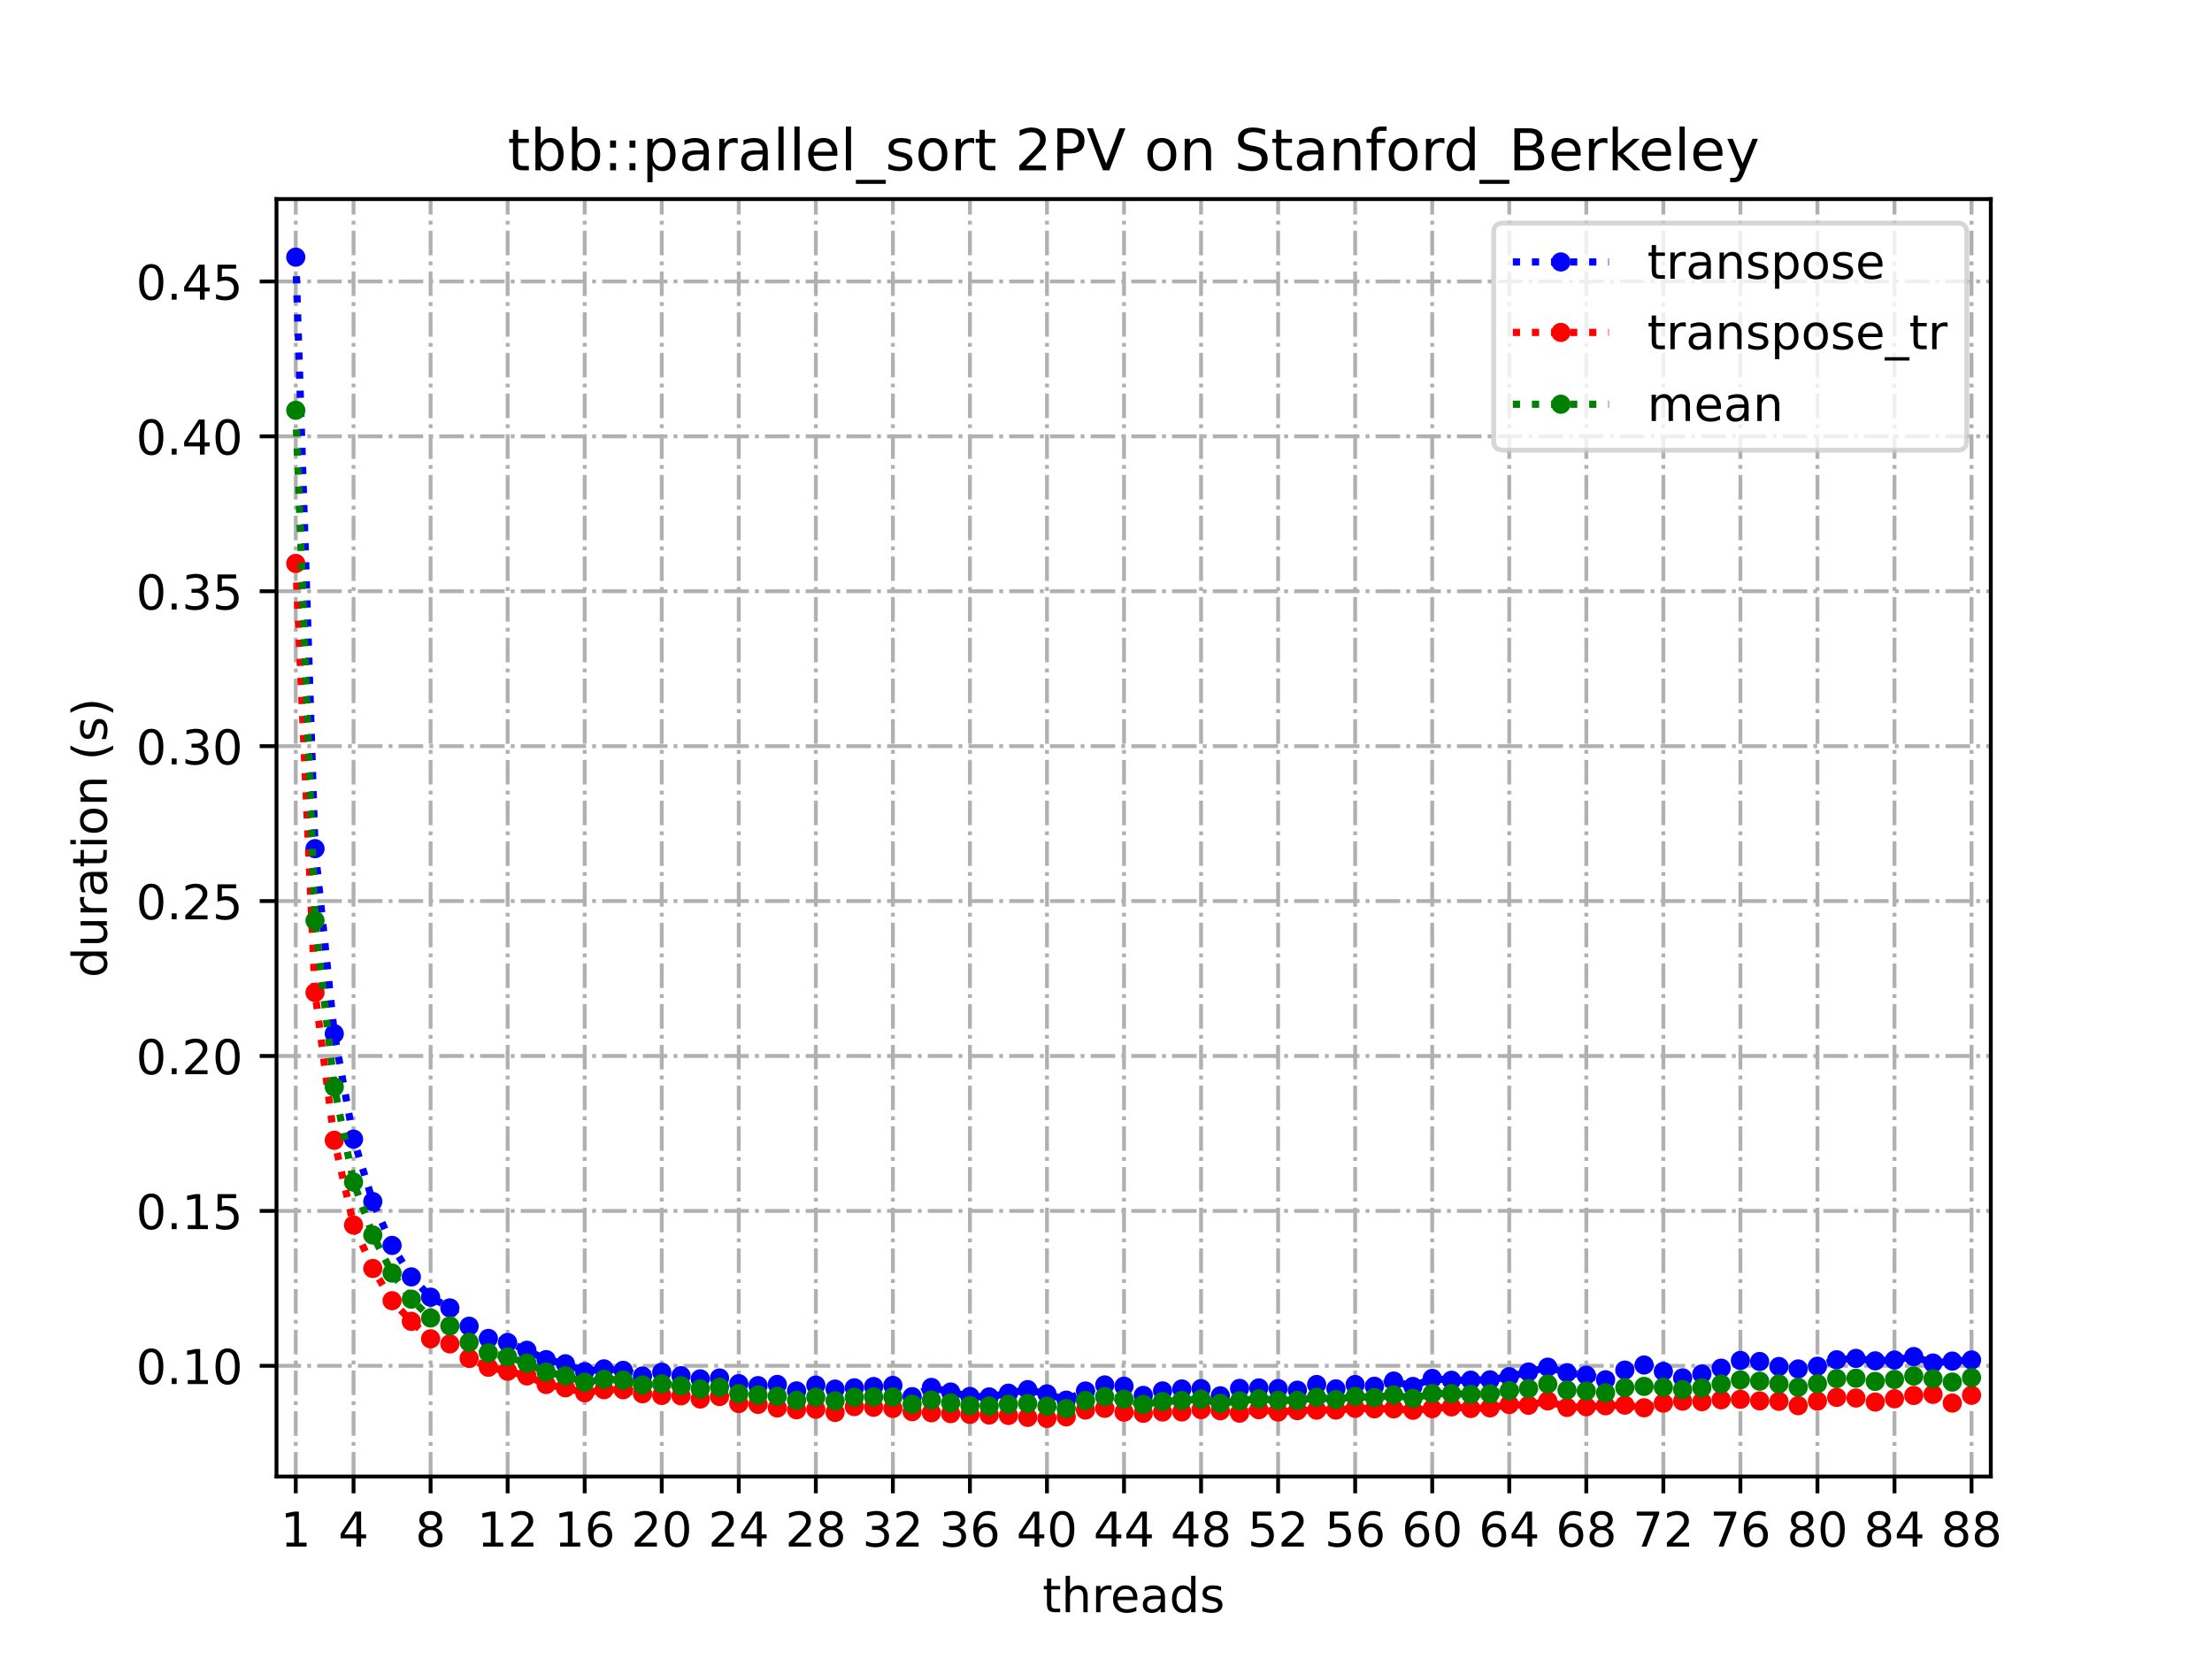 <?xml version="1.0" encoding="utf-8" standalone="no"?>
<!DOCTYPE svg PUBLIC "-//W3C//DTD SVG 1.1//EN"
  "http://www.w3.org/Graphics/SVG/1.1/DTD/svg11.dtd">
<!-- Created with matplotlib (https://matplotlib.org/) -->
<svg height="345.6pt" version="1.1" viewBox="0 0 460.8 345.6" width="460.8pt" xmlns="http://www.w3.org/2000/svg" xmlns:xlink="http://www.w3.org/1999/xlink">
 <defs>
  <style type="text/css">
*{stroke-linecap:butt;stroke-linejoin:round;}
  </style>
 </defs>
 <g id="figure_1">
  <g id="patch_1">
   <path d="M 0 345.6 
L 460.8 345.6 
L 460.8 0 
L 0 0 
z
" style="fill:#ffffff;"/>
  </g>
  <g id="axes_1">
   <g id="patch_2">
    <path d="M 57.6 307.584 
L 414.72 307.584 
L 414.72 41.472 
L 57.6 41.472 
z
" style="fill:#ffffff;"/>
   </g>
   <g id="matplotlib.axis_1">
    <g id="xtick_1">
     <g id="line2d_1">
      <path clip-path="url(#p5fec7e7b43)" d="M 61.613 307.584 
L 61.613 41.472 
" style="fill:none;stroke:#b0b0b0;stroke-dasharray:5.12,1.28,0.8,1.28;stroke-dashoffset:0;stroke-width:0.8;"/>
     </g>
     <g id="line2d_2">
      <defs>
       <path d="M 0 0 
L 0 3.5 
" id="mbf0a9c6a4f" style="stroke:#000000;stroke-width:0.8;"/>
      </defs>
      <g>
       <use style="stroke:#000000;stroke-width:0.8;" x="61.613" xlink:href="#mbf0a9c6a4f" y="307.584"/>
      </g>
     </g>
     <g id="text_1">
      <!-- 1 -->
      <defs>
       <path d="M 12.406 8.297 
L 28.516 8.297 
L 28.516 63.922 
L 10.984 60.406 
L 10.984 69.391 
L 28.422 72.906 
L 38.281 72.906 
L 38.281 8.297 
L 54.391 8.297 
L 54.391 0 
L 12.406 0 
z
" id="DejaVuSans-49"/>
      </defs>
      <g transform="translate(58.431 322.182)scale(0.1 -0.1)">
       <use xlink:href="#DejaVuSans-49"/>
      </g>
     </g>
    </g>
    <g id="xtick_2">
     <g id="line2d_3">
      <path clip-path="url(#p5fec7e7b43)" d="M 73.65 307.584 
L 73.65 41.472 
" style="fill:none;stroke:#b0b0b0;stroke-dasharray:5.12,1.28,0.8,1.28;stroke-dashoffset:0;stroke-width:0.8;"/>
     </g>
     <g id="line2d_4">
      <g>
       <use style="stroke:#000000;stroke-width:0.8;" x="73.65" xlink:href="#mbf0a9c6a4f" y="307.584"/>
      </g>
     </g>
     <g id="text_2">
      <!-- 4 -->
      <defs>
       <path d="M 37.797 64.312 
L 12.891 25.391 
L 37.797 25.391 
z
M 35.203 72.906 
L 47.609 72.906 
L 47.609 25.391 
L 58.016 25.391 
L 58.016 17.188 
L 47.609 17.188 
L 47.609 0 
L 37.797 0 
L 37.797 17.188 
L 4.891 17.188 
L 4.891 26.703 
z
" id="DejaVuSans-52"/>
      </defs>
      <g transform="translate(70.469 322.182)scale(0.1 -0.1)">
       <use xlink:href="#DejaVuSans-52"/>
      </g>
     </g>
    </g>
    <g id="xtick_3">
     <g id="line2d_5">
      <path clip-path="url(#p5fec7e7b43)" d="M 89.701 307.584 
L 89.701 41.472 
" style="fill:none;stroke:#b0b0b0;stroke-dasharray:5.12,1.28,0.8,1.28;stroke-dashoffset:0;stroke-width:0.8;"/>
     </g>
     <g id="line2d_6">
      <g>
       <use style="stroke:#000000;stroke-width:0.8;" x="89.701" xlink:href="#mbf0a9c6a4f" y="307.584"/>
      </g>
     </g>
     <g id="text_3">
      <!-- 8 -->
      <defs>
       <path d="M 31.781 34.625 
Q 24.75 34.625 20.719 30.859 
Q 16.703 27.094 16.703 20.516 
Q 16.703 13.922 20.719 10.156 
Q 24.75 6.391 31.781 6.391 
Q 38.812 6.391 42.859 10.172 
Q 46.922 13.969 46.922 20.516 
Q 46.922 27.094 42.891 30.859 
Q 38.875 34.625 31.781 34.625 
z
M 21.922 38.812 
Q 15.578 40.375 12.031 44.719 
Q 8.5 49.078 8.5 55.328 
Q 8.5 64.062 14.719 69.141 
Q 20.953 74.219 31.781 74.219 
Q 42.672 74.219 48.875 69.141 
Q 55.078 64.062 55.078 55.328 
Q 55.078 49.078 51.531 44.719 
Q 48 40.375 41.703 38.812 
Q 48.828 37.156 52.797 32.312 
Q 56.781 27.484 56.781 20.516 
Q 56.781 9.906 50.312 4.234 
Q 43.844 -1.422 31.781 -1.422 
Q 19.734 -1.422 13.25 4.234 
Q 6.781 9.906 6.781 20.516 
Q 6.781 27.484 10.781 32.312 
Q 14.797 37.156 21.922 38.812 
z
M 18.312 54.391 
Q 18.312 48.734 21.844 45.562 
Q 25.391 42.391 31.781 42.391 
Q 38.141 42.391 41.719 45.562 
Q 45.312 48.734 45.312 54.391 
Q 45.312 60.062 41.719 63.234 
Q 38.141 66.406 31.781 66.406 
Q 25.391 66.406 21.844 63.234 
Q 18.312 60.062 18.312 54.391 
z
" id="DejaVuSans-56"/>
      </defs>
      <g transform="translate(86.519 322.182)scale(0.1 -0.1)">
       <use xlink:href="#DejaVuSans-56"/>
      </g>
     </g>
    </g>
    <g id="xtick_4">
     <g id="line2d_7">
      <path clip-path="url(#p5fec7e7b43)" d="M 105.751 307.584 
L 105.751 41.472 
" style="fill:none;stroke:#b0b0b0;stroke-dasharray:5.12,1.28,0.8,1.28;stroke-dashoffset:0;stroke-width:0.8;"/>
     </g>
     <g id="line2d_8">
      <g>
       <use style="stroke:#000000;stroke-width:0.8;" x="105.751" xlink:href="#mbf0a9c6a4f" y="307.584"/>
      </g>
     </g>
     <g id="text_4">
      <!-- 12 -->
      <defs>
       <path d="M 19.188 8.297 
L 53.609 8.297 
L 53.609 0 
L 7.328 0 
L 7.328 8.297 
Q 12.938 14.109 22.625 23.891 
Q 32.328 33.688 34.812 36.531 
Q 39.547 41.844 41.422 45.531 
Q 43.312 49.219 43.312 52.781 
Q 43.312 58.594 39.234 62.25 
Q 35.156 65.922 28.609 65.922 
Q 23.969 65.922 18.812 64.312 
Q 13.672 62.703 7.812 59.422 
L 7.812 69.391 
Q 13.766 71.781 18.938 73 
Q 24.125 74.219 28.422 74.219 
Q 39.75 74.219 46.484 68.547 
Q 53.219 62.891 53.219 53.422 
Q 53.219 48.922 51.531 44.891 
Q 49.859 40.875 45.406 35.406 
Q 44.188 33.984 37.641 27.219 
Q 31.109 20.453 19.188 8.297 
z
" id="DejaVuSans-50"/>
      </defs>
      <g transform="translate(99.389 322.182)scale(0.1 -0.1)">
       <use xlink:href="#DejaVuSans-49"/>
       <use x="63.623" xlink:href="#DejaVuSans-50"/>
      </g>
     </g>
    </g>
    <g id="xtick_5">
     <g id="line2d_9">
      <path clip-path="url(#p5fec7e7b43)" d="M 121.801 307.584 
L 121.801 41.472 
" style="fill:none;stroke:#b0b0b0;stroke-dasharray:5.12,1.28,0.8,1.28;stroke-dashoffset:0;stroke-width:0.8;"/>
     </g>
     <g id="line2d_10">
      <g>
       <use style="stroke:#000000;stroke-width:0.8;" x="121.801" xlink:href="#mbf0a9c6a4f" y="307.584"/>
      </g>
     </g>
     <g id="text_5">
      <!-- 16 -->
      <defs>
       <path d="M 33.016 40.375 
Q 26.375 40.375 22.484 35.828 
Q 18.609 31.297 18.609 23.391 
Q 18.609 15.531 22.484 10.953 
Q 26.375 6.391 33.016 6.391 
Q 39.656 6.391 43.531 10.953 
Q 47.406 15.531 47.406 23.391 
Q 47.406 31.297 43.531 35.828 
Q 39.656 40.375 33.016 40.375 
z
M 52.594 71.297 
L 52.594 62.312 
Q 48.875 64.062 45.094 64.984 
Q 41.312 65.922 37.594 65.922 
Q 27.828 65.922 22.672 59.328 
Q 17.531 52.734 16.797 39.406 
Q 19.672 43.656 24.016 45.922 
Q 28.375 48.188 33.594 48.188 
Q 44.578 48.188 50.953 41.516 
Q 57.328 34.859 57.328 23.391 
Q 57.328 12.156 50.688 5.359 
Q 44.047 -1.422 33.016 -1.422 
Q 20.359 -1.422 13.672 8.266 
Q 6.984 17.969 6.984 36.375 
Q 6.984 53.656 15.188 63.938 
Q 23.391 74.219 37.203 74.219 
Q 40.922 74.219 44.703 73.484 
Q 48.484 72.75 52.594 71.297 
z
" id="DejaVuSans-54"/>
      </defs>
      <g transform="translate(115.439 322.182)scale(0.1 -0.1)">
       <use xlink:href="#DejaVuSans-49"/>
       <use x="63.623" xlink:href="#DejaVuSans-54"/>
      </g>
     </g>
    </g>
    <g id="xtick_6">
     <g id="line2d_11">
      <path clip-path="url(#p5fec7e7b43)" d="M 137.852 307.584 
L 137.852 41.472 
" style="fill:none;stroke:#b0b0b0;stroke-dasharray:5.12,1.28,0.8,1.28;stroke-dashoffset:0;stroke-width:0.8;"/>
     </g>
     <g id="line2d_12">
      <g>
       <use style="stroke:#000000;stroke-width:0.8;" x="137.852" xlink:href="#mbf0a9c6a4f" y="307.584"/>
      </g>
     </g>
     <g id="text_6">
      <!-- 20 -->
      <defs>
       <path d="M 31.781 66.406 
Q 24.172 66.406 20.328 58.906 
Q 16.5 51.422 16.5 36.375 
Q 16.5 21.391 20.328 13.891 
Q 24.172 6.391 31.781 6.391 
Q 39.453 6.391 43.281 13.891 
Q 47.125 21.391 47.125 36.375 
Q 47.125 51.422 43.281 58.906 
Q 39.453 66.406 31.781 66.406 
z
M 31.781 74.219 
Q 44.047 74.219 50.516 64.516 
Q 56.984 54.828 56.984 36.375 
Q 56.984 17.969 50.516 8.266 
Q 44.047 -1.422 31.781 -1.422 
Q 19.531 -1.422 13.062 8.266 
Q 6.594 17.969 6.594 36.375 
Q 6.594 54.828 13.062 64.516 
Q 19.531 74.219 31.781 74.219 
z
" id="DejaVuSans-48"/>
      </defs>
      <g transform="translate(131.489 322.182)scale(0.1 -0.1)">
       <use xlink:href="#DejaVuSans-50"/>
       <use x="63.623" xlink:href="#DejaVuSans-48"/>
      </g>
     </g>
    </g>
    <g id="xtick_7">
     <g id="line2d_13">
      <path clip-path="url(#p5fec7e7b43)" d="M 153.902 307.584 
L 153.902 41.472 
" style="fill:none;stroke:#b0b0b0;stroke-dasharray:5.12,1.28,0.8,1.28;stroke-dashoffset:0;stroke-width:0.8;"/>
     </g>
     <g id="line2d_14">
      <g>
       <use style="stroke:#000000;stroke-width:0.8;" x="153.902" xlink:href="#mbf0a9c6a4f" y="307.584"/>
      </g>
     </g>
     <g id="text_7">
      <!-- 24 -->
      <g transform="translate(147.54 322.182)scale(0.1 -0.1)">
       <use xlink:href="#DejaVuSans-50"/>
       <use x="63.623" xlink:href="#DejaVuSans-52"/>
      </g>
     </g>
    </g>
    <g id="xtick_8">
     <g id="line2d_15">
      <path clip-path="url(#p5fec7e7b43)" d="M 169.952 307.584 
L 169.952 41.472 
" style="fill:none;stroke:#b0b0b0;stroke-dasharray:5.12,1.28,0.8,1.28;stroke-dashoffset:0;stroke-width:0.8;"/>
     </g>
     <g id="line2d_16">
      <g>
       <use style="stroke:#000000;stroke-width:0.8;" x="169.952" xlink:href="#mbf0a9c6a4f" y="307.584"/>
      </g>
     </g>
     <g id="text_8">
      <!-- 28 -->
      <g transform="translate(163.59 322.182)scale(0.1 -0.1)">
       <use xlink:href="#DejaVuSans-50"/>
       <use x="63.623" xlink:href="#DejaVuSans-56"/>
      </g>
     </g>
    </g>
    <g id="xtick_9">
     <g id="line2d_17">
      <path clip-path="url(#p5fec7e7b43)" d="M 186.003 307.584 
L 186.003 41.472 
" style="fill:none;stroke:#b0b0b0;stroke-dasharray:5.12,1.28,0.8,1.28;stroke-dashoffset:0;stroke-width:0.8;"/>
     </g>
     <g id="line2d_18">
      <g>
       <use style="stroke:#000000;stroke-width:0.8;" x="186.003" xlink:href="#mbf0a9c6a4f" y="307.584"/>
      </g>
     </g>
     <g id="text_9">
      <!-- 32 -->
      <defs>
       <path d="M 40.578 39.312 
Q 47.656 37.797 51.625 33 
Q 55.609 28.219 55.609 21.188 
Q 55.609 10.406 48.188 4.484 
Q 40.766 -1.422 27.094 -1.422 
Q 22.516 -1.422 17.656 -0.516 
Q 12.797 0.391 7.625 2.203 
L 7.625 11.719 
Q 11.719 9.328 16.594 8.109 
Q 21.484 6.891 26.812 6.891 
Q 36.078 6.891 40.938 10.547 
Q 45.797 14.203 45.797 21.188 
Q 45.797 27.641 41.281 31.266 
Q 36.766 34.906 28.719 34.906 
L 20.219 34.906 
L 20.219 43.016 
L 29.109 43.016 
Q 36.375 43.016 40.234 45.922 
Q 44.094 48.828 44.094 54.297 
Q 44.094 59.906 40.109 62.906 
Q 36.141 65.922 28.719 65.922 
Q 24.656 65.922 20.016 65.031 
Q 15.375 64.156 9.812 62.312 
L 9.812 71.094 
Q 15.438 72.656 20.344 73.438 
Q 25.25 74.219 29.594 74.219 
Q 40.828 74.219 47.359 69.109 
Q 53.906 64.016 53.906 55.328 
Q 53.906 49.266 50.438 45.094 
Q 46.969 40.922 40.578 39.312 
z
" id="DejaVuSans-51"/>
      </defs>
      <g transform="translate(179.64 322.182)scale(0.1 -0.1)">
       <use xlink:href="#DejaVuSans-51"/>
       <use x="63.623" xlink:href="#DejaVuSans-50"/>
      </g>
     </g>
    </g>
    <g id="xtick_10">
     <g id="line2d_19">
      <path clip-path="url(#p5fec7e7b43)" d="M 202.053 307.584 
L 202.053 41.472 
" style="fill:none;stroke:#b0b0b0;stroke-dasharray:5.12,1.28,0.8,1.28;stroke-dashoffset:0;stroke-width:0.8;"/>
     </g>
     <g id="line2d_20">
      <g>
       <use style="stroke:#000000;stroke-width:0.8;" x="202.053" xlink:href="#mbf0a9c6a4f" y="307.584"/>
      </g>
     </g>
     <g id="text_10">
      <!-- 36 -->
      <g transform="translate(195.691 322.182)scale(0.1 -0.1)">
       <use xlink:href="#DejaVuSans-51"/>
       <use x="63.623" xlink:href="#DejaVuSans-54"/>
      </g>
     </g>
    </g>
    <g id="xtick_11">
     <g id="line2d_21">
      <path clip-path="url(#p5fec7e7b43)" d="M 218.103 307.584 
L 218.103 41.472 
" style="fill:none;stroke:#b0b0b0;stroke-dasharray:5.12,1.28,0.8,1.28;stroke-dashoffset:0;stroke-width:0.8;"/>
     </g>
     <g id="line2d_22">
      <g>
       <use style="stroke:#000000;stroke-width:0.8;" x="218.103" xlink:href="#mbf0a9c6a4f" y="307.584"/>
      </g>
     </g>
     <g id="text_11">
      <!-- 40 -->
      <g transform="translate(211.741 322.182)scale(0.1 -0.1)">
       <use xlink:href="#DejaVuSans-52"/>
       <use x="63.623" xlink:href="#DejaVuSans-48"/>
      </g>
     </g>
    </g>
    <g id="xtick_12">
     <g id="line2d_23">
      <path clip-path="url(#p5fec7e7b43)" d="M 234.154 307.584 
L 234.154 41.472 
" style="fill:none;stroke:#b0b0b0;stroke-dasharray:5.12,1.28,0.8,1.28;stroke-dashoffset:0;stroke-width:0.8;"/>
     </g>
     <g id="line2d_24">
      <g>
       <use style="stroke:#000000;stroke-width:0.8;" x="234.154" xlink:href="#mbf0a9c6a4f" y="307.584"/>
      </g>
     </g>
     <g id="text_12">
      <!-- 44 -->
      <g transform="translate(227.791 322.182)scale(0.1 -0.1)">
       <use xlink:href="#DejaVuSans-52"/>
       <use x="63.623" xlink:href="#DejaVuSans-52"/>
      </g>
     </g>
    </g>
    <g id="xtick_13">
     <g id="line2d_25">
      <path clip-path="url(#p5fec7e7b43)" d="M 250.204 307.584 
L 250.204 41.472 
" style="fill:none;stroke:#b0b0b0;stroke-dasharray:5.12,1.28,0.8,1.28;stroke-dashoffset:0;stroke-width:0.8;"/>
     </g>
     <g id="line2d_26">
      <g>
       <use style="stroke:#000000;stroke-width:0.8;" x="250.204" xlink:href="#mbf0a9c6a4f" y="307.584"/>
      </g>
     </g>
     <g id="text_13">
      <!-- 48 -->
      <g transform="translate(243.842 322.182)scale(0.1 -0.1)">
       <use xlink:href="#DejaVuSans-52"/>
       <use x="63.623" xlink:href="#DejaVuSans-56"/>
      </g>
     </g>
    </g>
    <g id="xtick_14">
     <g id="line2d_27">
      <path clip-path="url(#p5fec7e7b43)" d="M 266.254 307.584 
L 266.254 41.472 
" style="fill:none;stroke:#b0b0b0;stroke-dasharray:5.12,1.28,0.8,1.28;stroke-dashoffset:0;stroke-width:0.8;"/>
     </g>
     <g id="line2d_28">
      <g>
       <use style="stroke:#000000;stroke-width:0.8;" x="266.254" xlink:href="#mbf0a9c6a4f" y="307.584"/>
      </g>
     </g>
     <g id="text_14">
      <!-- 52 -->
      <defs>
       <path d="M 10.797 72.906 
L 49.516 72.906 
L 49.516 64.594 
L 19.828 64.594 
L 19.828 46.734 
Q 21.969 47.469 24.109 47.828 
Q 26.266 48.188 28.422 48.188 
Q 40.625 48.188 47.75 41.5 
Q 54.891 34.812 54.891 23.391 
Q 54.891 11.625 47.562 5.094 
Q 40.234 -1.422 26.906 -1.422 
Q 22.312 -1.422 17.547 -0.641 
Q 12.797 0.141 7.719 1.703 
L 7.719 11.625 
Q 12.109 9.234 16.797 8.062 
Q 21.484 6.891 26.703 6.891 
Q 35.156 6.891 40.078 11.328 
Q 45.016 15.766 45.016 23.391 
Q 45.016 31 40.078 35.438 
Q 35.156 39.891 26.703 39.891 
Q 22.75 39.891 18.812 39.016 
Q 14.891 38.141 10.797 36.281 
z
" id="DejaVuSans-53"/>
      </defs>
      <g transform="translate(259.892 322.182)scale(0.1 -0.1)">
       <use xlink:href="#DejaVuSans-53"/>
       <use x="63.623" xlink:href="#DejaVuSans-50"/>
      </g>
     </g>
    </g>
    <g id="xtick_15">
     <g id="line2d_29">
      <path clip-path="url(#p5fec7e7b43)" d="M 282.305 307.584 
L 282.305 41.472 
" style="fill:none;stroke:#b0b0b0;stroke-dasharray:5.12,1.28,0.8,1.28;stroke-dashoffset:0;stroke-width:0.8;"/>
     </g>
     <g id="line2d_30">
      <g>
       <use style="stroke:#000000;stroke-width:0.8;" x="282.305" xlink:href="#mbf0a9c6a4f" y="307.584"/>
      </g>
     </g>
     <g id="text_15">
      <!-- 56 -->
      <g transform="translate(275.942 322.182)scale(0.1 -0.1)">
       <use xlink:href="#DejaVuSans-53"/>
       <use x="63.623" xlink:href="#DejaVuSans-54"/>
      </g>
     </g>
    </g>
    <g id="xtick_16">
     <g id="line2d_31">
      <path clip-path="url(#p5fec7e7b43)" d="M 298.355 307.584 
L 298.355 41.472 
" style="fill:none;stroke:#b0b0b0;stroke-dasharray:5.12,1.28,0.8,1.28;stroke-dashoffset:0;stroke-width:0.8;"/>
     </g>
     <g id="line2d_32">
      <g>
       <use style="stroke:#000000;stroke-width:0.8;" x="298.355" xlink:href="#mbf0a9c6a4f" y="307.584"/>
      </g>
     </g>
     <g id="text_16">
      <!-- 60 -->
      <g transform="translate(291.993 322.182)scale(0.1 -0.1)">
       <use xlink:href="#DejaVuSans-54"/>
       <use x="63.623" xlink:href="#DejaVuSans-48"/>
      </g>
     </g>
    </g>
    <g id="xtick_17">
     <g id="line2d_33">
      <path clip-path="url(#p5fec7e7b43)" d="M 314.405 307.584 
L 314.405 41.472 
" style="fill:none;stroke:#b0b0b0;stroke-dasharray:5.12,1.28,0.8,1.28;stroke-dashoffset:0;stroke-width:0.8;"/>
     </g>
     <g id="line2d_34">
      <g>
       <use style="stroke:#000000;stroke-width:0.8;" x="314.405" xlink:href="#mbf0a9c6a4f" y="307.584"/>
      </g>
     </g>
     <g id="text_17">
      <!-- 64 -->
      <g transform="translate(308.043 322.182)scale(0.1 -0.1)">
       <use xlink:href="#DejaVuSans-54"/>
       <use x="63.623" xlink:href="#DejaVuSans-52"/>
      </g>
     </g>
    </g>
    <g id="xtick_18">
     <g id="line2d_35">
      <path clip-path="url(#p5fec7e7b43)" d="M 330.456 307.584 
L 330.456 41.472 
" style="fill:none;stroke:#b0b0b0;stroke-dasharray:5.12,1.28,0.8,1.28;stroke-dashoffset:0;stroke-width:0.8;"/>
     </g>
     <g id="line2d_36">
      <g>
       <use style="stroke:#000000;stroke-width:0.8;" x="330.456" xlink:href="#mbf0a9c6a4f" y="307.584"/>
      </g>
     </g>
     <g id="text_18">
      <!-- 68 -->
      <g transform="translate(324.093 322.182)scale(0.1 -0.1)">
       <use xlink:href="#DejaVuSans-54"/>
       <use x="63.623" xlink:href="#DejaVuSans-56"/>
      </g>
     </g>
    </g>
    <g id="xtick_19">
     <g id="line2d_37">
      <path clip-path="url(#p5fec7e7b43)" d="M 346.506 307.584 
L 346.506 41.472 
" style="fill:none;stroke:#b0b0b0;stroke-dasharray:5.12,1.28,0.8,1.28;stroke-dashoffset:0;stroke-width:0.8;"/>
     </g>
     <g id="line2d_38">
      <g>
       <use style="stroke:#000000;stroke-width:0.8;" x="346.506" xlink:href="#mbf0a9c6a4f" y="307.584"/>
      </g>
     </g>
     <g id="text_19">
      <!-- 72 -->
      <defs>
       <path d="M 8.203 72.906 
L 55.078 72.906 
L 55.078 68.703 
L 28.609 0 
L 18.312 0 
L 43.219 64.594 
L 8.203 64.594 
z
" id="DejaVuSans-55"/>
      </defs>
      <g transform="translate(340.144 322.182)scale(0.1 -0.1)">
       <use xlink:href="#DejaVuSans-55"/>
       <use x="63.623" xlink:href="#DejaVuSans-50"/>
      </g>
     </g>
    </g>
    <g id="xtick_20">
     <g id="line2d_39">
      <path clip-path="url(#p5fec7e7b43)" d="M 362.556 307.584 
L 362.556 41.472 
" style="fill:none;stroke:#b0b0b0;stroke-dasharray:5.12,1.28,0.8,1.28;stroke-dashoffset:0;stroke-width:0.8;"/>
     </g>
     <g id="line2d_40">
      <g>
       <use style="stroke:#000000;stroke-width:0.8;" x="362.556" xlink:href="#mbf0a9c6a4f" y="307.584"/>
      </g>
     </g>
     <g id="text_20">
      <!-- 76 -->
      <g transform="translate(356.194 322.182)scale(0.1 -0.1)">
       <use xlink:href="#DejaVuSans-55"/>
       <use x="63.623" xlink:href="#DejaVuSans-54"/>
      </g>
     </g>
    </g>
    <g id="xtick_21">
     <g id="line2d_41">
      <path clip-path="url(#p5fec7e7b43)" d="M 378.607 307.584 
L 378.607 41.472 
" style="fill:none;stroke:#b0b0b0;stroke-dasharray:5.12,1.28,0.8,1.28;stroke-dashoffset:0;stroke-width:0.8;"/>
     </g>
     <g id="line2d_42">
      <g>
       <use style="stroke:#000000;stroke-width:0.8;" x="378.607" xlink:href="#mbf0a9c6a4f" y="307.584"/>
      </g>
     </g>
     <g id="text_21">
      <!-- 80 -->
      <g transform="translate(372.244 322.182)scale(0.1 -0.1)">
       <use xlink:href="#DejaVuSans-56"/>
       <use x="63.623" xlink:href="#DejaVuSans-48"/>
      </g>
     </g>
    </g>
    <g id="xtick_22">
     <g id="line2d_43">
      <path clip-path="url(#p5fec7e7b43)" d="M 394.657 307.584 
L 394.657 41.472 
" style="fill:none;stroke:#b0b0b0;stroke-dasharray:5.12,1.28,0.8,1.28;stroke-dashoffset:0;stroke-width:0.8;"/>
     </g>
     <g id="line2d_44">
      <g>
       <use style="stroke:#000000;stroke-width:0.8;" x="394.657" xlink:href="#mbf0a9c6a4f" y="307.584"/>
      </g>
     </g>
     <g id="text_22">
      <!-- 84 -->
      <g transform="translate(388.295 322.182)scale(0.1 -0.1)">
       <use xlink:href="#DejaVuSans-56"/>
       <use x="63.623" xlink:href="#DejaVuSans-52"/>
      </g>
     </g>
    </g>
    <g id="xtick_23">
     <g id="line2d_45">
      <path clip-path="url(#p5fec7e7b43)" d="M 410.707 307.584 
L 410.707 41.472 
" style="fill:none;stroke:#b0b0b0;stroke-dasharray:5.12,1.28,0.8,1.28;stroke-dashoffset:0;stroke-width:0.8;"/>
     </g>
     <g id="line2d_46">
      <g>
       <use style="stroke:#000000;stroke-width:0.8;" x="410.707" xlink:href="#mbf0a9c6a4f" y="307.584"/>
      </g>
     </g>
     <g id="text_23">
      <!-- 88 -->
      <g transform="translate(404.345 322.182)scale(0.1 -0.1)">
       <use xlink:href="#DejaVuSans-56"/>
       <use x="63.623" xlink:href="#DejaVuSans-56"/>
      </g>
     </g>
    </g>
    <g id="text_24">
     <!-- threads -->
     <defs>
      <path d="M 18.312 70.219 
L 18.312 54.688 
L 36.812 54.688 
L 36.812 47.703 
L 18.312 47.703 
L 18.312 18.016 
Q 18.312 11.328 20.141 9.422 
Q 21.969 7.516 27.594 7.516 
L 36.812 7.516 
L 36.812 0 
L 27.594 0 
Q 17.188 0 13.234 3.875 
Q 9.281 7.766 9.281 18.016 
L 9.281 47.703 
L 2.688 47.703 
L 2.688 54.688 
L 9.281 54.688 
L 9.281 70.219 
z
" id="DejaVuSans-116"/>
      <path d="M 54.891 33.016 
L 54.891 0 
L 45.906 0 
L 45.906 32.719 
Q 45.906 40.484 42.875 44.328 
Q 39.844 48.188 33.797 48.188 
Q 26.516 48.188 22.312 43.547 
Q 18.109 38.922 18.109 30.906 
L 18.109 0 
L 9.078 0 
L 9.078 75.984 
L 18.109 75.984 
L 18.109 46.188 
Q 21.344 51.125 25.703 53.562 
Q 30.078 56 35.797 56 
Q 45.219 56 50.047 50.172 
Q 54.891 44.344 54.891 33.016 
z
" id="DejaVuSans-104"/>
      <path d="M 41.109 46.297 
Q 39.594 47.172 37.812 47.578 
Q 36.031 48 33.891 48 
Q 26.266 48 22.188 43.047 
Q 18.109 38.094 18.109 28.812 
L 18.109 0 
L 9.078 0 
L 9.078 54.688 
L 18.109 54.688 
L 18.109 46.188 
Q 20.953 51.172 25.484 53.578 
Q 30.031 56 36.531 56 
Q 37.453 56 38.578 55.875 
Q 39.703 55.766 41.062 55.516 
z
" id="DejaVuSans-114"/>
      <path d="M 56.203 29.594 
L 56.203 25.203 
L 14.891 25.203 
Q 15.484 15.922 20.484 11.062 
Q 25.484 6.203 34.422 6.203 
Q 39.594 6.203 44.453 7.469 
Q 49.312 8.734 54.109 11.281 
L 54.109 2.781 
Q 49.266 0.734 44.188 -0.344 
Q 39.109 -1.422 33.891 -1.422 
Q 20.797 -1.422 13.156 6.188 
Q 5.516 13.812 5.516 26.812 
Q 5.516 40.234 12.766 48.109 
Q 20.016 56 32.328 56 
Q 43.359 56 49.781 48.891 
Q 56.203 41.797 56.203 29.594 
z
M 47.219 32.234 
Q 47.125 39.594 43.094 43.984 
Q 39.062 48.391 32.422 48.391 
Q 24.906 48.391 20.391 44.141 
Q 15.875 39.891 15.188 32.172 
z
" id="DejaVuSans-101"/>
      <path d="M 34.281 27.484 
Q 23.391 27.484 19.188 25 
Q 14.984 22.516 14.984 16.5 
Q 14.984 11.719 18.141 8.906 
Q 21.297 6.109 26.703 6.109 
Q 34.188 6.109 38.703 11.406 
Q 43.219 16.703 43.219 25.484 
L 43.219 27.484 
z
M 52.203 31.203 
L 52.203 0 
L 43.219 0 
L 43.219 8.297 
Q 40.141 3.328 35.547 0.953 
Q 30.953 -1.422 24.312 -1.422 
Q 15.922 -1.422 10.953 3.297 
Q 6 8.016 6 15.922 
Q 6 25.141 12.172 29.828 
Q 18.359 34.516 30.609 34.516 
L 43.219 34.516 
L 43.219 35.406 
Q 43.219 41.609 39.141 45 
Q 35.062 48.391 27.688 48.391 
Q 23 48.391 18.547 47.266 
Q 14.109 46.141 10.016 43.891 
L 10.016 52.203 
Q 14.938 54.109 19.578 55.047 
Q 24.219 56 28.609 56 
Q 40.484 56 46.344 49.844 
Q 52.203 43.703 52.203 31.203 
z
" id="DejaVuSans-97"/>
      <path d="M 45.406 46.391 
L 45.406 75.984 
L 54.391 75.984 
L 54.391 0 
L 45.406 0 
L 45.406 8.203 
Q 42.578 3.328 38.25 0.953 
Q 33.938 -1.422 27.875 -1.422 
Q 17.969 -1.422 11.734 6.484 
Q 5.516 14.406 5.516 27.297 
Q 5.516 40.188 11.734 48.094 
Q 17.969 56 27.875 56 
Q 33.938 56 38.25 53.625 
Q 42.578 51.266 45.406 46.391 
z
M 14.797 27.297 
Q 14.797 17.391 18.875 11.75 
Q 22.953 6.109 30.078 6.109 
Q 37.203 6.109 41.297 11.75 
Q 45.406 17.391 45.406 27.297 
Q 45.406 37.203 41.297 42.844 
Q 37.203 48.484 30.078 48.484 
Q 22.953 48.484 18.875 42.844 
Q 14.797 37.203 14.797 27.297 
z
" id="DejaVuSans-100"/>
      <path d="M 44.281 53.078 
L 44.281 44.578 
Q 40.484 46.531 36.375 47.5 
Q 32.281 48.484 27.875 48.484 
Q 21.188 48.484 17.844 46.438 
Q 14.5 44.391 14.5 40.281 
Q 14.5 37.156 16.891 35.375 
Q 19.281 33.594 26.516 31.984 
L 29.594 31.297 
Q 39.156 29.25 43.188 25.516 
Q 47.219 21.781 47.219 15.094 
Q 47.219 7.469 41.188 3.016 
Q 35.156 -1.422 24.609 -1.422 
Q 20.219 -1.422 15.453 -0.562 
Q 10.688 0.297 5.422 2 
L 5.422 11.281 
Q 10.406 8.688 15.234 7.391 
Q 20.062 6.109 24.812 6.109 
Q 31.156 6.109 34.562 8.281 
Q 37.984 10.453 37.984 14.406 
Q 37.984 18.062 35.516 20.016 
Q 33.062 21.969 24.703 23.781 
L 21.578 24.516 
Q 13.234 26.266 9.516 29.906 
Q 5.812 33.547 5.812 39.891 
Q 5.812 47.609 11.281 51.797 
Q 16.75 56 26.812 56 
Q 31.781 56 36.172 55.266 
Q 40.578 54.547 44.281 53.078 
z
" id="DejaVuSans-115"/>
     </defs>
     <g transform="translate(217.169 335.861)scale(0.1 -0.1)">
      <use xlink:href="#DejaVuSans-116"/>
      <use x="39.209" xlink:href="#DejaVuSans-104"/>
      <use x="102.588" xlink:href="#DejaVuSans-114"/>
      <use x="141.451" xlink:href="#DejaVuSans-101"/>
      <use x="202.975" xlink:href="#DejaVuSans-97"/>
      <use x="264.254" xlink:href="#DejaVuSans-100"/>
      <use x="327.73" xlink:href="#DejaVuSans-115"/>
     </g>
    </g>
   </g>
   <g id="matplotlib.axis_2">
    <g id="ytick_1">
     <g id="line2d_47">
      <path clip-path="url(#p5fec7e7b43)" d="M 57.6 284.521 
L 414.72 284.521 
" style="fill:none;stroke:#b0b0b0;stroke-dasharray:5.12,1.28,0.8,1.28;stroke-dashoffset:0;stroke-width:0.8;"/>
     </g>
     <g id="line2d_48">
      <defs>
       <path d="M 0 0 
L -3.5 0 
" id="m325e1a9733" style="stroke:#000000;stroke-width:0.8;"/>
      </defs>
      <g>
       <use style="stroke:#000000;stroke-width:0.8;" x="57.6" xlink:href="#m325e1a9733" y="284.521"/>
      </g>
     </g>
     <g id="text_25">
      <!-- 0.10 -->
      <defs>
       <path d="M 10.688 12.406 
L 21 12.406 
L 21 0 
L 10.688 0 
z
" id="DejaVuSans-46"/>
      </defs>
      <g transform="translate(28.334 288.32)scale(0.1 -0.1)">
       <use xlink:href="#DejaVuSans-48"/>
       <use x="63.623" xlink:href="#DejaVuSans-46"/>
       <use x="95.41" xlink:href="#DejaVuSans-49"/>
       <use x="159.033" xlink:href="#DejaVuSans-48"/>
      </g>
     </g>
    </g>
    <g id="ytick_2">
     <g id="line2d_49">
      <path clip-path="url(#p5fec7e7b43)" d="M 57.6 252.251 
L 414.72 252.251 
" style="fill:none;stroke:#b0b0b0;stroke-dasharray:5.12,1.28,0.8,1.28;stroke-dashoffset:0;stroke-width:0.8;"/>
     </g>
     <g id="line2d_50">
      <g>
       <use style="stroke:#000000;stroke-width:0.8;" x="57.6" xlink:href="#m325e1a9733" y="252.251"/>
      </g>
     </g>
     <g id="text_26">
      <!-- 0.15 -->
      <g transform="translate(28.334 256.05)scale(0.1 -0.1)">
       <use xlink:href="#DejaVuSans-48"/>
       <use x="63.623" xlink:href="#DejaVuSans-46"/>
       <use x="95.41" xlink:href="#DejaVuSans-49"/>
       <use x="159.033" xlink:href="#DejaVuSans-53"/>
      </g>
     </g>
    </g>
    <g id="ytick_3">
     <g id="line2d_51">
      <path clip-path="url(#p5fec7e7b43)" d="M 57.6 219.98 
L 414.72 219.98 
" style="fill:none;stroke:#b0b0b0;stroke-dasharray:5.12,1.28,0.8,1.28;stroke-dashoffset:0;stroke-width:0.8;"/>
     </g>
     <g id="line2d_52">
      <g>
       <use style="stroke:#000000;stroke-width:0.8;" x="57.6" xlink:href="#m325e1a9733" y="219.98"/>
      </g>
     </g>
     <g id="text_27">
      <!-- 0.20 -->
      <g transform="translate(28.334 223.78)scale(0.1 -0.1)">
       <use xlink:href="#DejaVuSans-48"/>
       <use x="63.623" xlink:href="#DejaVuSans-46"/>
       <use x="95.41" xlink:href="#DejaVuSans-50"/>
       <use x="159.033" xlink:href="#DejaVuSans-48"/>
      </g>
     </g>
    </g>
    <g id="ytick_4">
     <g id="line2d_53">
      <path clip-path="url(#p5fec7e7b43)" d="M 57.6 187.71 
L 414.72 187.71 
" style="fill:none;stroke:#b0b0b0;stroke-dasharray:5.12,1.28,0.8,1.28;stroke-dashoffset:0;stroke-width:0.8;"/>
     </g>
     <g id="line2d_54">
      <g>
       <use style="stroke:#000000;stroke-width:0.8;" x="57.6" xlink:href="#m325e1a9733" y="187.71"/>
      </g>
     </g>
     <g id="text_28">
      <!-- 0.25 -->
      <g transform="translate(28.334 191.509)scale(0.1 -0.1)">
       <use xlink:href="#DejaVuSans-48"/>
       <use x="63.623" xlink:href="#DejaVuSans-46"/>
       <use x="95.41" xlink:href="#DejaVuSans-50"/>
       <use x="159.033" xlink:href="#DejaVuSans-53"/>
      </g>
     </g>
    </g>
    <g id="ytick_5">
     <g id="line2d_55">
      <path clip-path="url(#p5fec7e7b43)" d="M 57.6 155.44 
L 414.72 155.44 
" style="fill:none;stroke:#b0b0b0;stroke-dasharray:5.12,1.28,0.8,1.28;stroke-dashoffset:0;stroke-width:0.8;"/>
     </g>
     <g id="line2d_56">
      <g>
       <use style="stroke:#000000;stroke-width:0.8;" x="57.6" xlink:href="#m325e1a9733" y="155.44"/>
      </g>
     </g>
     <g id="text_29">
      <!-- 0.30 -->
      <g transform="translate(28.334 159.239)scale(0.1 -0.1)">
       <use xlink:href="#DejaVuSans-48"/>
       <use x="63.623" xlink:href="#DejaVuSans-46"/>
       <use x="95.41" xlink:href="#DejaVuSans-51"/>
       <use x="159.033" xlink:href="#DejaVuSans-48"/>
      </g>
     </g>
    </g>
    <g id="ytick_6">
     <g id="line2d_57">
      <path clip-path="url(#p5fec7e7b43)" d="M 57.6 123.17 
L 414.72 123.17 
" style="fill:none;stroke:#b0b0b0;stroke-dasharray:5.12,1.28,0.8,1.28;stroke-dashoffset:0;stroke-width:0.8;"/>
     </g>
     <g id="line2d_58">
      <g>
       <use style="stroke:#000000;stroke-width:0.8;" x="57.6" xlink:href="#m325e1a9733" y="123.17"/>
      </g>
     </g>
     <g id="text_30">
      <!-- 0.35 -->
      <g transform="translate(28.334 126.969)scale(0.1 -0.1)">
       <use xlink:href="#DejaVuSans-48"/>
       <use x="63.623" xlink:href="#DejaVuSans-46"/>
       <use x="95.41" xlink:href="#DejaVuSans-51"/>
       <use x="159.033" xlink:href="#DejaVuSans-53"/>
      </g>
     </g>
    </g>
    <g id="ytick_7">
     <g id="line2d_59">
      <path clip-path="url(#p5fec7e7b43)" d="M 57.6 90.899 
L 414.72 90.899 
" style="fill:none;stroke:#b0b0b0;stroke-dasharray:5.12,1.28,0.8,1.28;stroke-dashoffset:0;stroke-width:0.8;"/>
     </g>
     <g id="line2d_60">
      <g>
       <use style="stroke:#000000;stroke-width:0.8;" x="57.6" xlink:href="#m325e1a9733" y="90.899"/>
      </g>
     </g>
     <g id="text_31">
      <!-- 0.40 -->
      <g transform="translate(28.334 94.698)scale(0.1 -0.1)">
       <use xlink:href="#DejaVuSans-48"/>
       <use x="63.623" xlink:href="#DejaVuSans-46"/>
       <use x="95.41" xlink:href="#DejaVuSans-52"/>
       <use x="159.033" xlink:href="#DejaVuSans-48"/>
      </g>
     </g>
    </g>
    <g id="ytick_8">
     <g id="line2d_61">
      <path clip-path="url(#p5fec7e7b43)" d="M 57.6 58.629 
L 414.72 58.629 
" style="fill:none;stroke:#b0b0b0;stroke-dasharray:5.12,1.28,0.8,1.28;stroke-dashoffset:0;stroke-width:0.8;"/>
     </g>
     <g id="line2d_62">
      <g>
       <use style="stroke:#000000;stroke-width:0.8;" x="57.6" xlink:href="#m325e1a9733" y="58.629"/>
      </g>
     </g>
     <g id="text_32">
      <!-- 0.45 -->
      <g transform="translate(28.334 62.428)scale(0.1 -0.1)">
       <use xlink:href="#DejaVuSans-48"/>
       <use x="63.623" xlink:href="#DejaVuSans-46"/>
       <use x="95.41" xlink:href="#DejaVuSans-52"/>
       <use x="159.033" xlink:href="#DejaVuSans-53"/>
      </g>
     </g>
    </g>
    <g id="text_33">
     <!-- duration (s) -->
     <defs>
      <path d="M 8.5 21.578 
L 8.5 54.688 
L 17.484 54.688 
L 17.484 21.922 
Q 17.484 14.156 20.5 10.266 
Q 23.531 6.391 29.594 6.391 
Q 36.859 6.391 41.078 11.031 
Q 45.312 15.672 45.312 23.688 
L 45.312 54.688 
L 54.297 54.688 
L 54.297 0 
L 45.312 0 
L 45.312 8.406 
Q 42.047 3.422 37.719 1 
Q 33.406 -1.422 27.688 -1.422 
Q 18.266 -1.422 13.375 4.438 
Q 8.5 10.297 8.5 21.578 
z
M 31.109 56 
z
" id="DejaVuSans-117"/>
      <path d="M 9.422 54.688 
L 18.406 54.688 
L 18.406 0 
L 9.422 0 
z
M 9.422 75.984 
L 18.406 75.984 
L 18.406 64.594 
L 9.422 64.594 
z
" id="DejaVuSans-105"/>
      <path d="M 30.609 48.391 
Q 23.391 48.391 19.188 42.75 
Q 14.984 37.109 14.984 27.297 
Q 14.984 17.484 19.156 11.844 
Q 23.344 6.203 30.609 6.203 
Q 37.797 6.203 41.984 11.859 
Q 46.188 17.531 46.188 27.297 
Q 46.188 37.016 41.984 42.703 
Q 37.797 48.391 30.609 48.391 
z
M 30.609 56 
Q 42.328 56 49.016 48.375 
Q 55.719 40.766 55.719 27.297 
Q 55.719 13.875 49.016 6.219 
Q 42.328 -1.422 30.609 -1.422 
Q 18.844 -1.422 12.172 6.219 
Q 5.516 13.875 5.516 27.297 
Q 5.516 40.766 12.172 48.375 
Q 18.844 56 30.609 56 
z
" id="DejaVuSans-111"/>
      <path d="M 54.891 33.016 
L 54.891 0 
L 45.906 0 
L 45.906 32.719 
Q 45.906 40.484 42.875 44.328 
Q 39.844 48.188 33.797 48.188 
Q 26.516 48.188 22.312 43.547 
Q 18.109 38.922 18.109 30.906 
L 18.109 0 
L 9.078 0 
L 9.078 54.688 
L 18.109 54.688 
L 18.109 46.188 
Q 21.344 51.125 25.703 53.562 
Q 30.078 56 35.797 56 
Q 45.219 56 50.047 50.172 
Q 54.891 44.344 54.891 33.016 
z
" id="DejaVuSans-110"/>
      <path id="DejaVuSans-32"/>
      <path d="M 31 75.875 
Q 24.469 64.656 21.281 53.656 
Q 18.109 42.672 18.109 31.391 
Q 18.109 20.125 21.312 9.062 
Q 24.516 -2 31 -13.188 
L 23.188 -13.188 
Q 15.875 -1.703 12.234 9.375 
Q 8.594 20.453 8.594 31.391 
Q 8.594 42.281 12.203 53.312 
Q 15.828 64.359 23.188 75.875 
z
" id="DejaVuSans-40"/>
      <path d="M 8.016 75.875 
L 15.828 75.875 
Q 23.141 64.359 26.781 53.312 
Q 30.422 42.281 30.422 31.391 
Q 30.422 20.453 26.781 9.375 
Q 23.141 -1.703 15.828 -13.188 
L 8.016 -13.188 
Q 14.5 -2 17.703 9.062 
Q 20.906 20.125 20.906 31.391 
Q 20.906 42.672 17.703 53.656 
Q 14.5 64.656 8.016 75.875 
z
" id="DejaVuSans-41"/>
     </defs>
     <g transform="translate(22.255 203.663)rotate(-90)scale(0.1 -0.1)">
      <use xlink:href="#DejaVuSans-100"/>
      <use x="63.477" xlink:href="#DejaVuSans-117"/>
      <use x="126.855" xlink:href="#DejaVuSans-114"/>
      <use x="167.969" xlink:href="#DejaVuSans-97"/>
      <use x="229.248" xlink:href="#DejaVuSans-116"/>
      <use x="268.457" xlink:href="#DejaVuSans-105"/>
      <use x="296.24" xlink:href="#DejaVuSans-111"/>
      <use x="357.422" xlink:href="#DejaVuSans-110"/>
      <use x="420.801" xlink:href="#DejaVuSans-32"/>
      <use x="452.588" xlink:href="#DejaVuSans-40"/>
      <use x="491.602" xlink:href="#DejaVuSans-115"/>
      <use x="543.701" xlink:href="#DejaVuSans-41"/>
     </g>
    </g>
   </g>
   <g id="line2d_63">
    <path clip-path="url(#p5fec7e7b43)" d="M 61.613 53.568 
L 65.625 176.791 
L 69.638 215.341 
L 73.65 237.301 
L 77.663 250.309 
L 81.676 259.445 
L 85.688 266.003 
L 89.701 270.223 
L 93.713 272.463 
L 97.726 276.279 
L 101.738 278.816 
L 105.751 279.672 
L 109.764 281.289 
L 113.776 283.232 
L 117.789 284.105 
L 121.801 285.735 
L 125.814 285.16 
L 129.827 285.477 
L 133.839 286.653 
L 137.852 285.862 
L 141.864 286.582 
L 145.877 287.242 
L 149.889 287.062 
L 153.902 288.245 
L 157.915 288.651 
L 161.927 288.405 
L 165.94 289.75 
L 169.952 288.544 
L 173.965 289.377 
L 177.978 289.108 
L 181.99 288.841 
L 186.003 288.607 
L 190.015 290.948 
L 194.028 289.024 
L 198.04 289.985 
L 202.053 290.905 
L 206.066 291.002 
L 210.078 290.225 
L 214.091 289.486 
L 218.103 290.37 
L 222.116 291.675 
L 226.129 289.771 
L 230.141 288.509 
L 234.154 288.772 
L 238.166 290.691 
L 242.179 289.754 
L 246.191 289.349 
L 250.204 289.274 
L 254.217 290.775 
L 258.229 289.231 
L 262.242 289.126 
L 266.254 289.263 
L 270.267 289.603 
L 274.28 288.418 
L 278.292 289.324 
L 282.305 288.423 
L 286.317 288.787 
L 290.33 287.698 
L 294.342 288.829 
L 298.355 287.15 
L 302.368 287.531 
L 306.38 287.513 
L 310.393 287.447 
L 314.405 286.785 
L 318.418 285.812 
L 322.431 284.804 
L 326.443 285.959 
L 330.456 286.48 
L 334.468 287.433 
L 338.481 285.418 
L 342.493 284.355 
L 346.506 285.69 
L 350.519 287.033 
L 354.531 286.22 
L 358.544 285.013 
L 362.556 283.408 
L 366.569 283.623 
L 370.582 284.672 
L 374.594 285.179 
L 378.607 284.615 
L 382.619 283.27 
L 386.632 282.98 
L 390.644 283.486 
L 394.657 283.323 
L 398.67 282.599 
L 402.682 283.945 
L 406.695 283.54 
L 410.707 283.307 
" style="fill:none;stroke:#0000ff;stroke-dasharray:1.5,2.475;stroke-dashoffset:0;stroke-width:1.5;"/>
    <defs>
     <path d="M 0 1.5 
C 0.398 1.5 0.779 1.342 1.061 1.061 
C 1.342 0.779 1.5 0.398 1.5 0 
C 1.5 -0.398 1.342 -0.779 1.061 -1.061 
C 0.779 -1.342 0.398 -1.5 0 -1.5 
C -0.398 -1.5 -0.779 -1.342 -1.061 -1.061 
C -1.342 -0.779 -1.5 -0.398 -1.5 0 
C -1.5 0.398 -1.342 0.779 -1.061 1.061 
C -0.779 1.342 -0.398 1.5 0 1.5 
z
" id="m7aaf777a4e" style="stroke:#0000ff;"/>
    </defs>
    <g clip-path="url(#p5fec7e7b43)">
     <use style="fill:#0000ff;stroke:#0000ff;" x="61.613" xlink:href="#m7aaf777a4e" y="53.568"/>
     <use style="fill:#0000ff;stroke:#0000ff;" x="65.625" xlink:href="#m7aaf777a4e" y="176.791"/>
     <use style="fill:#0000ff;stroke:#0000ff;" x="69.638" xlink:href="#m7aaf777a4e" y="215.341"/>
     <use style="fill:#0000ff;stroke:#0000ff;" x="73.65" xlink:href="#m7aaf777a4e" y="237.301"/>
     <use style="fill:#0000ff;stroke:#0000ff;" x="77.663" xlink:href="#m7aaf777a4e" y="250.309"/>
     <use style="fill:#0000ff;stroke:#0000ff;" x="81.676" xlink:href="#m7aaf777a4e" y="259.445"/>
     <use style="fill:#0000ff;stroke:#0000ff;" x="85.688" xlink:href="#m7aaf777a4e" y="266.003"/>
     <use style="fill:#0000ff;stroke:#0000ff;" x="89.701" xlink:href="#m7aaf777a4e" y="270.223"/>
     <use style="fill:#0000ff;stroke:#0000ff;" x="93.713" xlink:href="#m7aaf777a4e" y="272.463"/>
     <use style="fill:#0000ff;stroke:#0000ff;" x="97.726" xlink:href="#m7aaf777a4e" y="276.279"/>
     <use style="fill:#0000ff;stroke:#0000ff;" x="101.738" xlink:href="#m7aaf777a4e" y="278.816"/>
     <use style="fill:#0000ff;stroke:#0000ff;" x="105.751" xlink:href="#m7aaf777a4e" y="279.672"/>
     <use style="fill:#0000ff;stroke:#0000ff;" x="109.764" xlink:href="#m7aaf777a4e" y="281.289"/>
     <use style="fill:#0000ff;stroke:#0000ff;" x="113.776" xlink:href="#m7aaf777a4e" y="283.232"/>
     <use style="fill:#0000ff;stroke:#0000ff;" x="117.789" xlink:href="#m7aaf777a4e" y="284.105"/>
     <use style="fill:#0000ff;stroke:#0000ff;" x="121.801" xlink:href="#m7aaf777a4e" y="285.735"/>
     <use style="fill:#0000ff;stroke:#0000ff;" x="125.814" xlink:href="#m7aaf777a4e" y="285.16"/>
     <use style="fill:#0000ff;stroke:#0000ff;" x="129.827" xlink:href="#m7aaf777a4e" y="285.477"/>
     <use style="fill:#0000ff;stroke:#0000ff;" x="133.839" xlink:href="#m7aaf777a4e" y="286.653"/>
     <use style="fill:#0000ff;stroke:#0000ff;" x="137.852" xlink:href="#m7aaf777a4e" y="285.862"/>
     <use style="fill:#0000ff;stroke:#0000ff;" x="141.864" xlink:href="#m7aaf777a4e" y="286.582"/>
     <use style="fill:#0000ff;stroke:#0000ff;" x="145.877" xlink:href="#m7aaf777a4e" y="287.242"/>
     <use style="fill:#0000ff;stroke:#0000ff;" x="149.889" xlink:href="#m7aaf777a4e" y="287.062"/>
     <use style="fill:#0000ff;stroke:#0000ff;" x="153.902" xlink:href="#m7aaf777a4e" y="288.245"/>
     <use style="fill:#0000ff;stroke:#0000ff;" x="157.915" xlink:href="#m7aaf777a4e" y="288.651"/>
     <use style="fill:#0000ff;stroke:#0000ff;" x="161.927" xlink:href="#m7aaf777a4e" y="288.405"/>
     <use style="fill:#0000ff;stroke:#0000ff;" x="165.94" xlink:href="#m7aaf777a4e" y="289.75"/>
     <use style="fill:#0000ff;stroke:#0000ff;" x="169.952" xlink:href="#m7aaf777a4e" y="288.544"/>
     <use style="fill:#0000ff;stroke:#0000ff;" x="173.965" xlink:href="#m7aaf777a4e" y="289.377"/>
     <use style="fill:#0000ff;stroke:#0000ff;" x="177.978" xlink:href="#m7aaf777a4e" y="289.108"/>
     <use style="fill:#0000ff;stroke:#0000ff;" x="181.99" xlink:href="#m7aaf777a4e" y="288.841"/>
     <use style="fill:#0000ff;stroke:#0000ff;" x="186.003" xlink:href="#m7aaf777a4e" y="288.607"/>
     <use style="fill:#0000ff;stroke:#0000ff;" x="190.015" xlink:href="#m7aaf777a4e" y="290.948"/>
     <use style="fill:#0000ff;stroke:#0000ff;" x="194.028" xlink:href="#m7aaf777a4e" y="289.024"/>
     <use style="fill:#0000ff;stroke:#0000ff;" x="198.04" xlink:href="#m7aaf777a4e" y="289.985"/>
     <use style="fill:#0000ff;stroke:#0000ff;" x="202.053" xlink:href="#m7aaf777a4e" y="290.905"/>
     <use style="fill:#0000ff;stroke:#0000ff;" x="206.066" xlink:href="#m7aaf777a4e" y="291.002"/>
     <use style="fill:#0000ff;stroke:#0000ff;" x="210.078" xlink:href="#m7aaf777a4e" y="290.225"/>
     <use style="fill:#0000ff;stroke:#0000ff;" x="214.091" xlink:href="#m7aaf777a4e" y="289.486"/>
     <use style="fill:#0000ff;stroke:#0000ff;" x="218.103" xlink:href="#m7aaf777a4e" y="290.37"/>
     <use style="fill:#0000ff;stroke:#0000ff;" x="222.116" xlink:href="#m7aaf777a4e" y="291.675"/>
     <use style="fill:#0000ff;stroke:#0000ff;" x="226.129" xlink:href="#m7aaf777a4e" y="289.771"/>
     <use style="fill:#0000ff;stroke:#0000ff;" x="230.141" xlink:href="#m7aaf777a4e" y="288.509"/>
     <use style="fill:#0000ff;stroke:#0000ff;" x="234.154" xlink:href="#m7aaf777a4e" y="288.772"/>
     <use style="fill:#0000ff;stroke:#0000ff;" x="238.166" xlink:href="#m7aaf777a4e" y="290.691"/>
     <use style="fill:#0000ff;stroke:#0000ff;" x="242.179" xlink:href="#m7aaf777a4e" y="289.754"/>
     <use style="fill:#0000ff;stroke:#0000ff;" x="246.191" xlink:href="#m7aaf777a4e" y="289.349"/>
     <use style="fill:#0000ff;stroke:#0000ff;" x="250.204" xlink:href="#m7aaf777a4e" y="289.274"/>
     <use style="fill:#0000ff;stroke:#0000ff;" x="254.217" xlink:href="#m7aaf777a4e" y="290.775"/>
     <use style="fill:#0000ff;stroke:#0000ff;" x="258.229" xlink:href="#m7aaf777a4e" y="289.231"/>
     <use style="fill:#0000ff;stroke:#0000ff;" x="262.242" xlink:href="#m7aaf777a4e" y="289.126"/>
     <use style="fill:#0000ff;stroke:#0000ff;" x="266.254" xlink:href="#m7aaf777a4e" y="289.263"/>
     <use style="fill:#0000ff;stroke:#0000ff;" x="270.267" xlink:href="#m7aaf777a4e" y="289.603"/>
     <use style="fill:#0000ff;stroke:#0000ff;" x="274.28" xlink:href="#m7aaf777a4e" y="288.418"/>
     <use style="fill:#0000ff;stroke:#0000ff;" x="278.292" xlink:href="#m7aaf777a4e" y="289.324"/>
     <use style="fill:#0000ff;stroke:#0000ff;" x="282.305" xlink:href="#m7aaf777a4e" y="288.423"/>
     <use style="fill:#0000ff;stroke:#0000ff;" x="286.317" xlink:href="#m7aaf777a4e" y="288.787"/>
     <use style="fill:#0000ff;stroke:#0000ff;" x="290.33" xlink:href="#m7aaf777a4e" y="287.698"/>
     <use style="fill:#0000ff;stroke:#0000ff;" x="294.342" xlink:href="#m7aaf777a4e" y="288.829"/>
     <use style="fill:#0000ff;stroke:#0000ff;" x="298.355" xlink:href="#m7aaf777a4e" y="287.15"/>
     <use style="fill:#0000ff;stroke:#0000ff;" x="302.368" xlink:href="#m7aaf777a4e" y="287.531"/>
     <use style="fill:#0000ff;stroke:#0000ff;" x="306.38" xlink:href="#m7aaf777a4e" y="287.513"/>
     <use style="fill:#0000ff;stroke:#0000ff;" x="310.393" xlink:href="#m7aaf777a4e" y="287.447"/>
     <use style="fill:#0000ff;stroke:#0000ff;" x="314.405" xlink:href="#m7aaf777a4e" y="286.785"/>
     <use style="fill:#0000ff;stroke:#0000ff;" x="318.418" xlink:href="#m7aaf777a4e" y="285.812"/>
     <use style="fill:#0000ff;stroke:#0000ff;" x="322.431" xlink:href="#m7aaf777a4e" y="284.804"/>
     <use style="fill:#0000ff;stroke:#0000ff;" x="326.443" xlink:href="#m7aaf777a4e" y="285.959"/>
     <use style="fill:#0000ff;stroke:#0000ff;" x="330.456" xlink:href="#m7aaf777a4e" y="286.48"/>
     <use style="fill:#0000ff;stroke:#0000ff;" x="334.468" xlink:href="#m7aaf777a4e" y="287.433"/>
     <use style="fill:#0000ff;stroke:#0000ff;" x="338.481" xlink:href="#m7aaf777a4e" y="285.418"/>
     <use style="fill:#0000ff;stroke:#0000ff;" x="342.493" xlink:href="#m7aaf777a4e" y="284.355"/>
     <use style="fill:#0000ff;stroke:#0000ff;" x="346.506" xlink:href="#m7aaf777a4e" y="285.69"/>
     <use style="fill:#0000ff;stroke:#0000ff;" x="350.519" xlink:href="#m7aaf777a4e" y="287.033"/>
     <use style="fill:#0000ff;stroke:#0000ff;" x="354.531" xlink:href="#m7aaf777a4e" y="286.22"/>
     <use style="fill:#0000ff;stroke:#0000ff;" x="358.544" xlink:href="#m7aaf777a4e" y="285.013"/>
     <use style="fill:#0000ff;stroke:#0000ff;" x="362.556" xlink:href="#m7aaf777a4e" y="283.408"/>
     <use style="fill:#0000ff;stroke:#0000ff;" x="366.569" xlink:href="#m7aaf777a4e" y="283.623"/>
     <use style="fill:#0000ff;stroke:#0000ff;" x="370.582" xlink:href="#m7aaf777a4e" y="284.672"/>
     <use style="fill:#0000ff;stroke:#0000ff;" x="374.594" xlink:href="#m7aaf777a4e" y="285.179"/>
     <use style="fill:#0000ff;stroke:#0000ff;" x="378.607" xlink:href="#m7aaf777a4e" y="284.615"/>
     <use style="fill:#0000ff;stroke:#0000ff;" x="382.619" xlink:href="#m7aaf777a4e" y="283.27"/>
     <use style="fill:#0000ff;stroke:#0000ff;" x="386.632" xlink:href="#m7aaf777a4e" y="282.98"/>
     <use style="fill:#0000ff;stroke:#0000ff;" x="390.644" xlink:href="#m7aaf777a4e" y="283.486"/>
     <use style="fill:#0000ff;stroke:#0000ff;" x="394.657" xlink:href="#m7aaf777a4e" y="283.323"/>
     <use style="fill:#0000ff;stroke:#0000ff;" x="398.67" xlink:href="#m7aaf777a4e" y="282.599"/>
     <use style="fill:#0000ff;stroke:#0000ff;" x="402.682" xlink:href="#m7aaf777a4e" y="283.945"/>
     <use style="fill:#0000ff;stroke:#0000ff;" x="406.695" xlink:href="#m7aaf777a4e" y="283.54"/>
     <use style="fill:#0000ff;stroke:#0000ff;" x="410.707" xlink:href="#m7aaf777a4e" y="283.307"/>
    </g>
   </g>
   <g id="line2d_64">
    <path clip-path="url(#p5fec7e7b43)" d="M 61.613 117.376 
L 65.625 206.755 
L 69.638 237.542 
L 73.65 255.199 
L 77.663 264.25 
L 81.676 270.961 
L 85.688 275.263 
L 89.701 278.9 
L 93.713 279.962 
L 97.726 282.983 
L 101.738 284.83 
L 105.751 285.659 
L 109.764 286.63 
L 113.776 288.417 
L 117.789 289.11 
L 121.801 290.138 
L 125.814 289.502 
L 129.827 289.506 
L 133.839 290.347 
L 137.852 290.695 
L 141.864 290.776 
L 145.877 291.438 
L 149.889 290.919 
L 153.902 292.376 
L 157.915 292.557 
L 161.927 293.305 
L 165.94 293.676 
L 169.952 293.569 
L 173.965 294.234 
L 177.978 293.022 
L 181.99 293.155 
L 186.003 293.401 
L 190.015 294.077 
L 194.028 294.3 
L 198.04 294.486 
L 202.053 294.65 
L 206.066 294.764 
L 210.078 294.862 
L 214.091 295.263 
L 218.103 295.488 
L 222.116 295.155 
L 226.129 293.736 
L 230.141 293.381 
L 234.154 294.18 
L 238.166 294.416 
L 242.179 294.148 
L 246.191 294.134 
L 250.204 293.645 
L 254.217 293.886 
L 258.229 294.389 
L 262.242 293.667 
L 266.254 294.154 
L 270.267 293.863 
L 274.28 293.759 
L 278.292 293.746 
L 282.305 293.38 
L 286.317 293.481 
L 290.33 293.486 
L 294.342 293.776 
L 298.355 293.456 
L 302.368 293.081 
L 306.38 293.413 
L 310.393 293.289 
L 314.405 292.588 
L 318.418 292.739 
L 322.431 291.836 
L 326.443 293.192 
L 330.456 293.044 
L 334.468 292.849 
L 338.481 292.714 
L 342.493 293.269 
L 346.506 292.297 
L 350.519 291.89 
L 354.531 291.993 
L 358.544 291.605 
L 362.556 291.499 
L 366.569 291.831 
L 370.582 291.919 
L 374.594 292.823 
L 378.607 291.879 
L 382.619 291.107 
L 386.632 291.235 
L 390.644 292.072 
L 394.657 291.391 
L 398.67 290.703 
L 402.682 290.476 
L 406.695 292.282 
L 410.707 290.652 
" style="fill:none;stroke:#ff0000;stroke-dasharray:1.5,2.475;stroke-dashoffset:0;stroke-width:1.5;"/>
    <defs>
     <path d="M 0 1.5 
C 0.398 1.5 0.779 1.342 1.061 1.061 
C 1.342 0.779 1.5 0.398 1.5 0 
C 1.5 -0.398 1.342 -0.779 1.061 -1.061 
C 0.779 -1.342 0.398 -1.5 0 -1.5 
C -0.398 -1.5 -0.779 -1.342 -1.061 -1.061 
C -1.342 -0.779 -1.5 -0.398 -1.5 0 
C -1.5 0.398 -1.342 0.779 -1.061 1.061 
C -0.779 1.342 -0.398 1.5 0 1.5 
z
" id="m02b32b668e" style="stroke:#ff0000;"/>
    </defs>
    <g clip-path="url(#p5fec7e7b43)">
     <use style="fill:#ff0000;stroke:#ff0000;" x="61.613" xlink:href="#m02b32b668e" y="117.376"/>
     <use style="fill:#ff0000;stroke:#ff0000;" x="65.625" xlink:href="#m02b32b668e" y="206.755"/>
     <use style="fill:#ff0000;stroke:#ff0000;" x="69.638" xlink:href="#m02b32b668e" y="237.542"/>
     <use style="fill:#ff0000;stroke:#ff0000;" x="73.65" xlink:href="#m02b32b668e" y="255.199"/>
     <use style="fill:#ff0000;stroke:#ff0000;" x="77.663" xlink:href="#m02b32b668e" y="264.25"/>
     <use style="fill:#ff0000;stroke:#ff0000;" x="81.676" xlink:href="#m02b32b668e" y="270.961"/>
     <use style="fill:#ff0000;stroke:#ff0000;" x="85.688" xlink:href="#m02b32b668e" y="275.263"/>
     <use style="fill:#ff0000;stroke:#ff0000;" x="89.701" xlink:href="#m02b32b668e" y="278.9"/>
     <use style="fill:#ff0000;stroke:#ff0000;" x="93.713" xlink:href="#m02b32b668e" y="279.962"/>
     <use style="fill:#ff0000;stroke:#ff0000;" x="97.726" xlink:href="#m02b32b668e" y="282.983"/>
     <use style="fill:#ff0000;stroke:#ff0000;" x="101.738" xlink:href="#m02b32b668e" y="284.83"/>
     <use style="fill:#ff0000;stroke:#ff0000;" x="105.751" xlink:href="#m02b32b668e" y="285.659"/>
     <use style="fill:#ff0000;stroke:#ff0000;" x="109.764" xlink:href="#m02b32b668e" y="286.63"/>
     <use style="fill:#ff0000;stroke:#ff0000;" x="113.776" xlink:href="#m02b32b668e" y="288.417"/>
     <use style="fill:#ff0000;stroke:#ff0000;" x="117.789" xlink:href="#m02b32b668e" y="289.11"/>
     <use style="fill:#ff0000;stroke:#ff0000;" x="121.801" xlink:href="#m02b32b668e" y="290.138"/>
     <use style="fill:#ff0000;stroke:#ff0000;" x="125.814" xlink:href="#m02b32b668e" y="289.502"/>
     <use style="fill:#ff0000;stroke:#ff0000;" x="129.827" xlink:href="#m02b32b668e" y="289.506"/>
     <use style="fill:#ff0000;stroke:#ff0000;" x="133.839" xlink:href="#m02b32b668e" y="290.347"/>
     <use style="fill:#ff0000;stroke:#ff0000;" x="137.852" xlink:href="#m02b32b668e" y="290.695"/>
     <use style="fill:#ff0000;stroke:#ff0000;" x="141.864" xlink:href="#m02b32b668e" y="290.776"/>
     <use style="fill:#ff0000;stroke:#ff0000;" x="145.877" xlink:href="#m02b32b668e" y="291.438"/>
     <use style="fill:#ff0000;stroke:#ff0000;" x="149.889" xlink:href="#m02b32b668e" y="290.919"/>
     <use style="fill:#ff0000;stroke:#ff0000;" x="153.902" xlink:href="#m02b32b668e" y="292.376"/>
     <use style="fill:#ff0000;stroke:#ff0000;" x="157.915" xlink:href="#m02b32b668e" y="292.557"/>
     <use style="fill:#ff0000;stroke:#ff0000;" x="161.927" xlink:href="#m02b32b668e" y="293.305"/>
     <use style="fill:#ff0000;stroke:#ff0000;" x="165.94" xlink:href="#m02b32b668e" y="293.676"/>
     <use style="fill:#ff0000;stroke:#ff0000;" x="169.952" xlink:href="#m02b32b668e" y="293.569"/>
     <use style="fill:#ff0000;stroke:#ff0000;" x="173.965" xlink:href="#m02b32b668e" y="294.234"/>
     <use style="fill:#ff0000;stroke:#ff0000;" x="177.978" xlink:href="#m02b32b668e" y="293.022"/>
     <use style="fill:#ff0000;stroke:#ff0000;" x="181.99" xlink:href="#m02b32b668e" y="293.155"/>
     <use style="fill:#ff0000;stroke:#ff0000;" x="186.003" xlink:href="#m02b32b668e" y="293.401"/>
     <use style="fill:#ff0000;stroke:#ff0000;" x="190.015" xlink:href="#m02b32b668e" y="294.077"/>
     <use style="fill:#ff0000;stroke:#ff0000;" x="194.028" xlink:href="#m02b32b668e" y="294.3"/>
     <use style="fill:#ff0000;stroke:#ff0000;" x="198.04" xlink:href="#m02b32b668e" y="294.486"/>
     <use style="fill:#ff0000;stroke:#ff0000;" x="202.053" xlink:href="#m02b32b668e" y="294.65"/>
     <use style="fill:#ff0000;stroke:#ff0000;" x="206.066" xlink:href="#m02b32b668e" y="294.764"/>
     <use style="fill:#ff0000;stroke:#ff0000;" x="210.078" xlink:href="#m02b32b668e" y="294.862"/>
     <use style="fill:#ff0000;stroke:#ff0000;" x="214.091" xlink:href="#m02b32b668e" y="295.263"/>
     <use style="fill:#ff0000;stroke:#ff0000;" x="218.103" xlink:href="#m02b32b668e" y="295.488"/>
     <use style="fill:#ff0000;stroke:#ff0000;" x="222.116" xlink:href="#m02b32b668e" y="295.155"/>
     <use style="fill:#ff0000;stroke:#ff0000;" x="226.129" xlink:href="#m02b32b668e" y="293.736"/>
     <use style="fill:#ff0000;stroke:#ff0000;" x="230.141" xlink:href="#m02b32b668e" y="293.381"/>
     <use style="fill:#ff0000;stroke:#ff0000;" x="234.154" xlink:href="#m02b32b668e" y="294.18"/>
     <use style="fill:#ff0000;stroke:#ff0000;" x="238.166" xlink:href="#m02b32b668e" y="294.416"/>
     <use style="fill:#ff0000;stroke:#ff0000;" x="242.179" xlink:href="#m02b32b668e" y="294.148"/>
     <use style="fill:#ff0000;stroke:#ff0000;" x="246.191" xlink:href="#m02b32b668e" y="294.134"/>
     <use style="fill:#ff0000;stroke:#ff0000;" x="250.204" xlink:href="#m02b32b668e" y="293.645"/>
     <use style="fill:#ff0000;stroke:#ff0000;" x="254.217" xlink:href="#m02b32b668e" y="293.886"/>
     <use style="fill:#ff0000;stroke:#ff0000;" x="258.229" xlink:href="#m02b32b668e" y="294.389"/>
     <use style="fill:#ff0000;stroke:#ff0000;" x="262.242" xlink:href="#m02b32b668e" y="293.667"/>
     <use style="fill:#ff0000;stroke:#ff0000;" x="266.254" xlink:href="#m02b32b668e" y="294.154"/>
     <use style="fill:#ff0000;stroke:#ff0000;" x="270.267" xlink:href="#m02b32b668e" y="293.863"/>
     <use style="fill:#ff0000;stroke:#ff0000;" x="274.28" xlink:href="#m02b32b668e" y="293.759"/>
     <use style="fill:#ff0000;stroke:#ff0000;" x="278.292" xlink:href="#m02b32b668e" y="293.746"/>
     <use style="fill:#ff0000;stroke:#ff0000;" x="282.305" xlink:href="#m02b32b668e" y="293.38"/>
     <use style="fill:#ff0000;stroke:#ff0000;" x="286.317" xlink:href="#m02b32b668e" y="293.481"/>
     <use style="fill:#ff0000;stroke:#ff0000;" x="290.33" xlink:href="#m02b32b668e" y="293.486"/>
     <use style="fill:#ff0000;stroke:#ff0000;" x="294.342" xlink:href="#m02b32b668e" y="293.776"/>
     <use style="fill:#ff0000;stroke:#ff0000;" x="298.355" xlink:href="#m02b32b668e" y="293.456"/>
     <use style="fill:#ff0000;stroke:#ff0000;" x="302.368" xlink:href="#m02b32b668e" y="293.081"/>
     <use style="fill:#ff0000;stroke:#ff0000;" x="306.38" xlink:href="#m02b32b668e" y="293.413"/>
     <use style="fill:#ff0000;stroke:#ff0000;" x="310.393" xlink:href="#m02b32b668e" y="293.289"/>
     <use style="fill:#ff0000;stroke:#ff0000;" x="314.405" xlink:href="#m02b32b668e" y="292.588"/>
     <use style="fill:#ff0000;stroke:#ff0000;" x="318.418" xlink:href="#m02b32b668e" y="292.739"/>
     <use style="fill:#ff0000;stroke:#ff0000;" x="322.431" xlink:href="#m02b32b668e" y="291.836"/>
     <use style="fill:#ff0000;stroke:#ff0000;" x="326.443" xlink:href="#m02b32b668e" y="293.192"/>
     <use style="fill:#ff0000;stroke:#ff0000;" x="330.456" xlink:href="#m02b32b668e" y="293.044"/>
     <use style="fill:#ff0000;stroke:#ff0000;" x="334.468" xlink:href="#m02b32b668e" y="292.849"/>
     <use style="fill:#ff0000;stroke:#ff0000;" x="338.481" xlink:href="#m02b32b668e" y="292.714"/>
     <use style="fill:#ff0000;stroke:#ff0000;" x="342.493" xlink:href="#m02b32b668e" y="293.269"/>
     <use style="fill:#ff0000;stroke:#ff0000;" x="346.506" xlink:href="#m02b32b668e" y="292.297"/>
     <use style="fill:#ff0000;stroke:#ff0000;" x="350.519" xlink:href="#m02b32b668e" y="291.89"/>
     <use style="fill:#ff0000;stroke:#ff0000;" x="354.531" xlink:href="#m02b32b668e" y="291.993"/>
     <use style="fill:#ff0000;stroke:#ff0000;" x="358.544" xlink:href="#m02b32b668e" y="291.605"/>
     <use style="fill:#ff0000;stroke:#ff0000;" x="362.556" xlink:href="#m02b32b668e" y="291.499"/>
     <use style="fill:#ff0000;stroke:#ff0000;" x="366.569" xlink:href="#m02b32b668e" y="291.831"/>
     <use style="fill:#ff0000;stroke:#ff0000;" x="370.582" xlink:href="#m02b32b668e" y="291.919"/>
     <use style="fill:#ff0000;stroke:#ff0000;" x="374.594" xlink:href="#m02b32b668e" y="292.823"/>
     <use style="fill:#ff0000;stroke:#ff0000;" x="378.607" xlink:href="#m02b32b668e" y="291.879"/>
     <use style="fill:#ff0000;stroke:#ff0000;" x="382.619" xlink:href="#m02b32b668e" y="291.107"/>
     <use style="fill:#ff0000;stroke:#ff0000;" x="386.632" xlink:href="#m02b32b668e" y="291.235"/>
     <use style="fill:#ff0000;stroke:#ff0000;" x="390.644" xlink:href="#m02b32b668e" y="292.072"/>
     <use style="fill:#ff0000;stroke:#ff0000;" x="394.657" xlink:href="#m02b32b668e" y="291.391"/>
     <use style="fill:#ff0000;stroke:#ff0000;" x="398.67" xlink:href="#m02b32b668e" y="290.703"/>
     <use style="fill:#ff0000;stroke:#ff0000;" x="402.682" xlink:href="#m02b32b668e" y="290.476"/>
     <use style="fill:#ff0000;stroke:#ff0000;" x="406.695" xlink:href="#m02b32b668e" y="292.282"/>
     <use style="fill:#ff0000;stroke:#ff0000;" x="410.707" xlink:href="#m02b32b668e" y="290.652"/>
    </g>
   </g>
   <g id="line2d_65">
    <path clip-path="url(#p5fec7e7b43)" d="M 61.613 85.472 
L 65.625 191.773 
L 69.638 226.442 
L 73.65 246.25 
L 77.663 257.28 
L 81.676 265.203 
L 85.688 270.633 
L 89.701 274.561 
L 93.713 276.212 
L 97.726 279.631 
L 101.738 281.823 
L 105.751 282.665 
L 109.764 283.96 
L 113.776 285.825 
L 117.789 286.608 
L 121.801 287.937 
L 125.814 287.331 
L 129.827 287.492 
L 133.839 288.5 
L 137.852 288.278 
L 141.864 288.679 
L 145.877 289.34 
L 149.889 288.99 
L 153.902 290.311 
L 157.915 290.604 
L 161.927 290.855 
L 165.94 291.713 
L 169.952 291.057 
L 173.965 291.805 
L 177.978 291.065 
L 181.99 290.998 
L 186.003 291.004 
L 190.015 292.512 
L 194.028 291.662 
L 198.04 292.236 
L 202.053 292.777 
L 206.066 292.883 
L 210.078 292.544 
L 214.091 292.374 
L 218.103 292.929 
L 222.116 293.415 
L 226.129 291.754 
L 230.141 290.945 
L 234.154 291.476 
L 238.166 292.554 
L 242.179 291.951 
L 246.191 291.742 
L 250.204 291.459 
L 254.217 292.331 
L 258.229 291.81 
L 262.242 291.396 
L 266.254 291.708 
L 270.267 291.733 
L 274.28 291.088 
L 278.292 291.535 
L 282.305 290.901 
L 286.317 291.134 
L 290.33 290.592 
L 294.342 291.303 
L 298.355 290.303 
L 302.368 290.306 
L 306.38 290.463 
L 310.393 290.368 
L 314.405 289.686 
L 318.418 289.275 
L 322.431 288.32 
L 326.443 289.575 
L 330.456 289.762 
L 334.468 290.141 
L 338.481 289.066 
L 342.493 288.812 
L 346.506 288.993 
L 350.519 289.461 
L 354.531 289.106 
L 358.544 288.309 
L 362.556 287.454 
L 366.569 287.727 
L 370.582 288.296 
L 374.594 289.001 
L 378.607 288.247 
L 382.619 287.188 
L 386.632 287.107 
L 390.644 287.779 
L 394.657 287.357 
L 398.67 286.651 
L 402.682 287.21 
L 406.695 287.911 
L 410.707 286.979 
" style="fill:none;stroke:#008000;stroke-dasharray:1.5,2.475;stroke-dashoffset:0;stroke-width:1.5;"/>
    <defs>
     <path d="M 0 1.5 
C 0.398 1.5 0.779 1.342 1.061 1.061 
C 1.342 0.779 1.5 0.398 1.5 0 
C 1.5 -0.398 1.342 -0.779 1.061 -1.061 
C 0.779 -1.342 0.398 -1.5 0 -1.5 
C -0.398 -1.5 -0.779 -1.342 -1.061 -1.061 
C -1.342 -0.779 -1.5 -0.398 -1.5 0 
C -1.5 0.398 -1.342 0.779 -1.061 1.061 
C -0.779 1.342 -0.398 1.5 0 1.5 
z
" id="m488a796b26" style="stroke:#008000;"/>
    </defs>
    <g clip-path="url(#p5fec7e7b43)">
     <use style="fill:#008000;stroke:#008000;" x="61.613" xlink:href="#m488a796b26" y="85.472"/>
     <use style="fill:#008000;stroke:#008000;" x="65.625" xlink:href="#m488a796b26" y="191.773"/>
     <use style="fill:#008000;stroke:#008000;" x="69.638" xlink:href="#m488a796b26" y="226.442"/>
     <use style="fill:#008000;stroke:#008000;" x="73.65" xlink:href="#m488a796b26" y="246.25"/>
     <use style="fill:#008000;stroke:#008000;" x="77.663" xlink:href="#m488a796b26" y="257.28"/>
     <use style="fill:#008000;stroke:#008000;" x="81.676" xlink:href="#m488a796b26" y="265.203"/>
     <use style="fill:#008000;stroke:#008000;" x="85.688" xlink:href="#m488a796b26" y="270.633"/>
     <use style="fill:#008000;stroke:#008000;" x="89.701" xlink:href="#m488a796b26" y="274.561"/>
     <use style="fill:#008000;stroke:#008000;" x="93.713" xlink:href="#m488a796b26" y="276.212"/>
     <use style="fill:#008000;stroke:#008000;" x="97.726" xlink:href="#m488a796b26" y="279.631"/>
     <use style="fill:#008000;stroke:#008000;" x="101.738" xlink:href="#m488a796b26" y="281.823"/>
     <use style="fill:#008000;stroke:#008000;" x="105.751" xlink:href="#m488a796b26" y="282.665"/>
     <use style="fill:#008000;stroke:#008000;" x="109.764" xlink:href="#m488a796b26" y="283.96"/>
     <use style="fill:#008000;stroke:#008000;" x="113.776" xlink:href="#m488a796b26" y="285.825"/>
     <use style="fill:#008000;stroke:#008000;" x="117.789" xlink:href="#m488a796b26" y="286.608"/>
     <use style="fill:#008000;stroke:#008000;" x="121.801" xlink:href="#m488a796b26" y="287.937"/>
     <use style="fill:#008000;stroke:#008000;" x="125.814" xlink:href="#m488a796b26" y="287.331"/>
     <use style="fill:#008000;stroke:#008000;" x="129.827" xlink:href="#m488a796b26" y="287.492"/>
     <use style="fill:#008000;stroke:#008000;" x="133.839" xlink:href="#m488a796b26" y="288.5"/>
     <use style="fill:#008000;stroke:#008000;" x="137.852" xlink:href="#m488a796b26" y="288.278"/>
     <use style="fill:#008000;stroke:#008000;" x="141.864" xlink:href="#m488a796b26" y="288.679"/>
     <use style="fill:#008000;stroke:#008000;" x="145.877" xlink:href="#m488a796b26" y="289.34"/>
     <use style="fill:#008000;stroke:#008000;" x="149.889" xlink:href="#m488a796b26" y="288.99"/>
     <use style="fill:#008000;stroke:#008000;" x="153.902" xlink:href="#m488a796b26" y="290.311"/>
     <use style="fill:#008000;stroke:#008000;" x="157.915" xlink:href="#m488a796b26" y="290.604"/>
     <use style="fill:#008000;stroke:#008000;" x="161.927" xlink:href="#m488a796b26" y="290.855"/>
     <use style="fill:#008000;stroke:#008000;" x="165.94" xlink:href="#m488a796b26" y="291.713"/>
     <use style="fill:#008000;stroke:#008000;" x="169.952" xlink:href="#m488a796b26" y="291.057"/>
     <use style="fill:#008000;stroke:#008000;" x="173.965" xlink:href="#m488a796b26" y="291.805"/>
     <use style="fill:#008000;stroke:#008000;" x="177.978" xlink:href="#m488a796b26" y="291.065"/>
     <use style="fill:#008000;stroke:#008000;" x="181.99" xlink:href="#m488a796b26" y="290.998"/>
     <use style="fill:#008000;stroke:#008000;" x="186.003" xlink:href="#m488a796b26" y="291.004"/>
     <use style="fill:#008000;stroke:#008000;" x="190.015" xlink:href="#m488a796b26" y="292.512"/>
     <use style="fill:#008000;stroke:#008000;" x="194.028" xlink:href="#m488a796b26" y="291.662"/>
     <use style="fill:#008000;stroke:#008000;" x="198.04" xlink:href="#m488a796b26" y="292.236"/>
     <use style="fill:#008000;stroke:#008000;" x="202.053" xlink:href="#m488a796b26" y="292.777"/>
     <use style="fill:#008000;stroke:#008000;" x="206.066" xlink:href="#m488a796b26" y="292.883"/>
     <use style="fill:#008000;stroke:#008000;" x="210.078" xlink:href="#m488a796b26" y="292.544"/>
     <use style="fill:#008000;stroke:#008000;" x="214.091" xlink:href="#m488a796b26" y="292.374"/>
     <use style="fill:#008000;stroke:#008000;" x="218.103" xlink:href="#m488a796b26" y="292.929"/>
     <use style="fill:#008000;stroke:#008000;" x="222.116" xlink:href="#m488a796b26" y="293.415"/>
     <use style="fill:#008000;stroke:#008000;" x="226.129" xlink:href="#m488a796b26" y="291.754"/>
     <use style="fill:#008000;stroke:#008000;" x="230.141" xlink:href="#m488a796b26" y="290.945"/>
     <use style="fill:#008000;stroke:#008000;" x="234.154" xlink:href="#m488a796b26" y="291.476"/>
     <use style="fill:#008000;stroke:#008000;" x="238.166" xlink:href="#m488a796b26" y="292.554"/>
     <use style="fill:#008000;stroke:#008000;" x="242.179" xlink:href="#m488a796b26" y="291.951"/>
     <use style="fill:#008000;stroke:#008000;" x="246.191" xlink:href="#m488a796b26" y="291.742"/>
     <use style="fill:#008000;stroke:#008000;" x="250.204" xlink:href="#m488a796b26" y="291.459"/>
     <use style="fill:#008000;stroke:#008000;" x="254.217" xlink:href="#m488a796b26" y="292.331"/>
     <use style="fill:#008000;stroke:#008000;" x="258.229" xlink:href="#m488a796b26" y="291.81"/>
     <use style="fill:#008000;stroke:#008000;" x="262.242" xlink:href="#m488a796b26" y="291.396"/>
     <use style="fill:#008000;stroke:#008000;" x="266.254" xlink:href="#m488a796b26" y="291.708"/>
     <use style="fill:#008000;stroke:#008000;" x="270.267" xlink:href="#m488a796b26" y="291.733"/>
     <use style="fill:#008000;stroke:#008000;" x="274.28" xlink:href="#m488a796b26" y="291.088"/>
     <use style="fill:#008000;stroke:#008000;" x="278.292" xlink:href="#m488a796b26" y="291.535"/>
     <use style="fill:#008000;stroke:#008000;" x="282.305" xlink:href="#m488a796b26" y="290.901"/>
     <use style="fill:#008000;stroke:#008000;" x="286.317" xlink:href="#m488a796b26" y="291.134"/>
     <use style="fill:#008000;stroke:#008000;" x="290.33" xlink:href="#m488a796b26" y="290.592"/>
     <use style="fill:#008000;stroke:#008000;" x="294.342" xlink:href="#m488a796b26" y="291.303"/>
     <use style="fill:#008000;stroke:#008000;" x="298.355" xlink:href="#m488a796b26" y="290.303"/>
     <use style="fill:#008000;stroke:#008000;" x="302.368" xlink:href="#m488a796b26" y="290.306"/>
     <use style="fill:#008000;stroke:#008000;" x="306.38" xlink:href="#m488a796b26" y="290.463"/>
     <use style="fill:#008000;stroke:#008000;" x="310.393" xlink:href="#m488a796b26" y="290.368"/>
     <use style="fill:#008000;stroke:#008000;" x="314.405" xlink:href="#m488a796b26" y="289.686"/>
     <use style="fill:#008000;stroke:#008000;" x="318.418" xlink:href="#m488a796b26" y="289.275"/>
     <use style="fill:#008000;stroke:#008000;" x="322.431" xlink:href="#m488a796b26" y="288.32"/>
     <use style="fill:#008000;stroke:#008000;" x="326.443" xlink:href="#m488a796b26" y="289.575"/>
     <use style="fill:#008000;stroke:#008000;" x="330.456" xlink:href="#m488a796b26" y="289.762"/>
     <use style="fill:#008000;stroke:#008000;" x="334.468" xlink:href="#m488a796b26" y="290.141"/>
     <use style="fill:#008000;stroke:#008000;" x="338.481" xlink:href="#m488a796b26" y="289.066"/>
     <use style="fill:#008000;stroke:#008000;" x="342.493" xlink:href="#m488a796b26" y="288.812"/>
     <use style="fill:#008000;stroke:#008000;" x="346.506" xlink:href="#m488a796b26" y="288.993"/>
     <use style="fill:#008000;stroke:#008000;" x="350.519" xlink:href="#m488a796b26" y="289.461"/>
     <use style="fill:#008000;stroke:#008000;" x="354.531" xlink:href="#m488a796b26" y="289.106"/>
     <use style="fill:#008000;stroke:#008000;" x="358.544" xlink:href="#m488a796b26" y="288.309"/>
     <use style="fill:#008000;stroke:#008000;" x="362.556" xlink:href="#m488a796b26" y="287.454"/>
     <use style="fill:#008000;stroke:#008000;" x="366.569" xlink:href="#m488a796b26" y="287.727"/>
     <use style="fill:#008000;stroke:#008000;" x="370.582" xlink:href="#m488a796b26" y="288.296"/>
     <use style="fill:#008000;stroke:#008000;" x="374.594" xlink:href="#m488a796b26" y="289.001"/>
     <use style="fill:#008000;stroke:#008000;" x="378.607" xlink:href="#m488a796b26" y="288.247"/>
     <use style="fill:#008000;stroke:#008000;" x="382.619" xlink:href="#m488a796b26" y="287.188"/>
     <use style="fill:#008000;stroke:#008000;" x="386.632" xlink:href="#m488a796b26" y="287.107"/>
     <use style="fill:#008000;stroke:#008000;" x="390.644" xlink:href="#m488a796b26" y="287.779"/>
     <use style="fill:#008000;stroke:#008000;" x="394.657" xlink:href="#m488a796b26" y="287.357"/>
     <use style="fill:#008000;stroke:#008000;" x="398.67" xlink:href="#m488a796b26" y="286.651"/>
     <use style="fill:#008000;stroke:#008000;" x="402.682" xlink:href="#m488a796b26" y="287.21"/>
     <use style="fill:#008000;stroke:#008000;" x="406.695" xlink:href="#m488a796b26" y="287.911"/>
     <use style="fill:#008000;stroke:#008000;" x="410.707" xlink:href="#m488a796b26" y="286.979"/>
    </g>
   </g>
   <g id="patch_3">
    <path d="M 57.6 307.584 
L 57.6 41.472 
" style="fill:none;stroke:#000000;stroke-linecap:square;stroke-linejoin:miter;stroke-width:0.8;"/>
   </g>
   <g id="patch_4">
    <path d="M 414.72 307.584 
L 414.72 41.472 
" style="fill:none;stroke:#000000;stroke-linecap:square;stroke-linejoin:miter;stroke-width:0.8;"/>
   </g>
   <g id="patch_5">
    <path d="M 57.6 307.584 
L 414.72 307.584 
" style="fill:none;stroke:#000000;stroke-linecap:square;stroke-linejoin:miter;stroke-width:0.8;"/>
   </g>
   <g id="patch_6">
    <path d="M 57.6 41.472 
L 414.72 41.472 
" style="fill:none;stroke:#000000;stroke-linecap:square;stroke-linejoin:miter;stroke-width:0.8;"/>
   </g>
   <g id="text_34">
    <!-- tbb::parallel_sort 2PV on Stanford_Berkeley -->
    <defs>
     <path d="M 48.688 27.297 
Q 48.688 37.203 44.609 42.844 
Q 40.531 48.484 33.406 48.484 
Q 26.266 48.484 22.188 42.844 
Q 18.109 37.203 18.109 27.297 
Q 18.109 17.391 22.188 11.75 
Q 26.266 6.109 33.406 6.109 
Q 40.531 6.109 44.609 11.75 
Q 48.688 17.391 48.688 27.297 
z
M 18.109 46.391 
Q 20.953 51.266 25.266 53.625 
Q 29.594 56 35.594 56 
Q 45.562 56 51.781 48.094 
Q 58.016 40.188 58.016 27.297 
Q 58.016 14.406 51.781 6.484 
Q 45.562 -1.422 35.594 -1.422 
Q 29.594 -1.422 25.266 0.953 
Q 20.953 3.328 18.109 8.203 
L 18.109 0 
L 9.078 0 
L 9.078 75.984 
L 18.109 75.984 
z
" id="DejaVuSans-98"/>
     <path d="M 11.719 12.406 
L 22.016 12.406 
L 22.016 0 
L 11.719 0 
z
M 11.719 51.703 
L 22.016 51.703 
L 22.016 39.312 
L 11.719 39.312 
z
" id="DejaVuSans-58"/>
     <path d="M 18.109 8.203 
L 18.109 -20.797 
L 9.078 -20.797 
L 9.078 54.688 
L 18.109 54.688 
L 18.109 46.391 
Q 20.953 51.266 25.266 53.625 
Q 29.594 56 35.594 56 
Q 45.562 56 51.781 48.094 
Q 58.016 40.188 58.016 27.297 
Q 58.016 14.406 51.781 6.484 
Q 45.562 -1.422 35.594 -1.422 
Q 29.594 -1.422 25.266 0.953 
Q 20.953 3.328 18.109 8.203 
z
M 48.688 27.297 
Q 48.688 37.203 44.609 42.844 
Q 40.531 48.484 33.406 48.484 
Q 26.266 48.484 22.188 42.844 
Q 18.109 37.203 18.109 27.297 
Q 18.109 17.391 22.188 11.75 
Q 26.266 6.109 33.406 6.109 
Q 40.531 6.109 44.609 11.75 
Q 48.688 17.391 48.688 27.297 
z
" id="DejaVuSans-112"/>
     <path d="M 9.422 75.984 
L 18.406 75.984 
L 18.406 0 
L 9.422 0 
z
" id="DejaVuSans-108"/>
     <path d="M 50.984 -16.609 
L 50.984 -23.578 
L -0.984 -23.578 
L -0.984 -16.609 
z
" id="DejaVuSans-95"/>
     <path d="M 19.672 64.797 
L 19.672 37.406 
L 32.078 37.406 
Q 38.969 37.406 42.719 40.969 
Q 46.484 44.531 46.484 51.125 
Q 46.484 57.672 42.719 61.234 
Q 38.969 64.797 32.078 64.797 
z
M 9.812 72.906 
L 32.078 72.906 
Q 44.344 72.906 50.609 67.359 
Q 56.891 61.812 56.891 51.125 
Q 56.891 40.328 50.609 34.812 
Q 44.344 29.297 32.078 29.297 
L 19.672 29.297 
L 19.672 0 
L 9.812 0 
z
" id="DejaVuSans-80"/>
     <path d="M 28.609 0 
L 0.781 72.906 
L 11.078 72.906 
L 34.188 11.531 
L 57.328 72.906 
L 67.578 72.906 
L 39.797 0 
z
" id="DejaVuSans-86"/>
     <path d="M 53.516 70.516 
L 53.516 60.891 
Q 47.906 63.578 42.922 64.891 
Q 37.938 66.219 33.297 66.219 
Q 25.25 66.219 20.875 63.094 
Q 16.5 59.969 16.5 54.203 
Q 16.5 49.359 19.406 46.891 
Q 22.312 44.438 30.422 42.922 
L 36.375 41.703 
Q 47.406 39.594 52.656 34.297 
Q 57.906 29 57.906 20.125 
Q 57.906 9.516 50.797 4.047 
Q 43.703 -1.422 29.984 -1.422 
Q 24.812 -1.422 18.969 -0.25 
Q 13.141 0.922 6.891 3.219 
L 6.891 13.375 
Q 12.891 10.016 18.656 8.297 
Q 24.422 6.594 29.984 6.594 
Q 38.422 6.594 43.016 9.906 
Q 47.609 13.234 47.609 19.391 
Q 47.609 24.75 44.312 27.781 
Q 41.016 30.812 33.5 32.328 
L 27.484 33.5 
Q 16.453 35.688 11.516 40.375 
Q 6.594 45.062 6.594 53.422 
Q 6.594 63.094 13.406 68.656 
Q 20.219 74.219 32.172 74.219 
Q 37.312 74.219 42.625 73.281 
Q 47.953 72.359 53.516 70.516 
z
" id="DejaVuSans-83"/>
     <path d="M 37.109 75.984 
L 37.109 68.5 
L 28.516 68.5 
Q 23.688 68.5 21.797 66.547 
Q 19.922 64.594 19.922 59.516 
L 19.922 54.688 
L 34.719 54.688 
L 34.719 47.703 
L 19.922 47.703 
L 19.922 0 
L 10.891 0 
L 10.891 47.703 
L 2.297 47.703 
L 2.297 54.688 
L 10.891 54.688 
L 10.891 58.5 
Q 10.891 67.625 15.141 71.797 
Q 19.391 75.984 28.609 75.984 
z
" id="DejaVuSans-102"/>
     <path d="M 19.672 34.812 
L 19.672 8.109 
L 35.5 8.109 
Q 43.453 8.109 47.281 11.406 
Q 51.125 14.703 51.125 21.484 
Q 51.125 28.328 47.281 31.562 
Q 43.453 34.812 35.5 34.812 
z
M 19.672 64.797 
L 19.672 42.828 
L 34.281 42.828 
Q 41.5 42.828 45.031 45.531 
Q 48.578 48.25 48.578 53.812 
Q 48.578 59.328 45.031 62.062 
Q 41.5 64.797 34.281 64.797 
z
M 9.812 72.906 
L 35.016 72.906 
Q 46.297 72.906 52.391 68.219 
Q 58.5 63.531 58.5 54.891 
Q 58.5 48.188 55.375 44.234 
Q 52.25 40.281 46.188 39.312 
Q 53.469 37.75 57.5 32.781 
Q 61.531 27.828 61.531 20.406 
Q 61.531 10.641 54.891 5.312 
Q 48.25 0 35.984 0 
L 9.812 0 
z
" id="DejaVuSans-66"/>
     <path d="M 9.078 75.984 
L 18.109 75.984 
L 18.109 31.109 
L 44.922 54.688 
L 56.391 54.688 
L 27.391 29.109 
L 57.625 0 
L 45.906 0 
L 18.109 26.703 
L 18.109 0 
L 9.078 0 
z
" id="DejaVuSans-107"/>
     <path d="M 32.172 -5.078 
Q 28.375 -14.844 24.75 -17.812 
Q 21.141 -20.797 15.094 -20.797 
L 7.906 -20.797 
L 7.906 -13.281 
L 13.188 -13.281 
Q 16.891 -13.281 18.938 -11.516 
Q 21 -9.766 23.484 -3.219 
L 25.094 0.875 
L 2.984 54.688 
L 12.5 54.688 
L 29.594 11.922 
L 46.688 54.688 
L 56.203 54.688 
z
" id="DejaVuSans-121"/>
    </defs>
    <g transform="translate(105.747 35.472)scale(0.12 -0.12)">
     <use xlink:href="#DejaVuSans-116"/>
     <use x="39.209" xlink:href="#DejaVuSans-98"/>
     <use x="102.686" xlink:href="#DejaVuSans-98"/>
     <use x="166.162" xlink:href="#DejaVuSans-58"/>
     <use x="199.854" xlink:href="#DejaVuSans-58"/>
     <use x="233.545" xlink:href="#DejaVuSans-112"/>
     <use x="297.021" xlink:href="#DejaVuSans-97"/>
     <use x="358.301" xlink:href="#DejaVuSans-114"/>
     <use x="399.414" xlink:href="#DejaVuSans-97"/>
     <use x="460.693" xlink:href="#DejaVuSans-108"/>
     <use x="488.477" xlink:href="#DejaVuSans-108"/>
     <use x="516.26" xlink:href="#DejaVuSans-101"/>
     <use x="577.783" xlink:href="#DejaVuSans-108"/>
     <use x="605.566" xlink:href="#DejaVuSans-95"/>
     <use x="655.566" xlink:href="#DejaVuSans-115"/>
     <use x="707.666" xlink:href="#DejaVuSans-111"/>
     <use x="768.848" xlink:href="#DejaVuSans-114"/>
     <use x="809.961" xlink:href="#DejaVuSans-116"/>
     <use x="849.17" xlink:href="#DejaVuSans-32"/>
     <use x="880.957" xlink:href="#DejaVuSans-50"/>
     <use x="944.58" xlink:href="#DejaVuSans-80"/>
     <use x="1004.883" xlink:href="#DejaVuSans-86"/>
     <use x="1073.291" xlink:href="#DejaVuSans-32"/>
     <use x="1105.078" xlink:href="#DejaVuSans-111"/>
     <use x="1166.26" xlink:href="#DejaVuSans-110"/>
     <use x="1229.639" xlink:href="#DejaVuSans-32"/>
     <use x="1261.426" xlink:href="#DejaVuSans-83"/>
     <use x="1324.902" xlink:href="#DejaVuSans-116"/>
     <use x="1364.111" xlink:href="#DejaVuSans-97"/>
     <use x="1425.391" xlink:href="#DejaVuSans-110"/>
     <use x="1488.77" xlink:href="#DejaVuSans-102"/>
     <use x="1523.975" xlink:href="#DejaVuSans-111"/>
     <use x="1585.156" xlink:href="#DejaVuSans-114"/>
     <use x="1624.52" xlink:href="#DejaVuSans-100"/>
     <use x="1687.996" xlink:href="#DejaVuSans-95"/>
     <use x="1737.996" xlink:href="#DejaVuSans-66"/>
     <use x="1806.6" xlink:href="#DejaVuSans-101"/>
     <use x="1868.123" xlink:href="#DejaVuSans-114"/>
     <use x="1909.236" xlink:href="#DejaVuSans-107"/>
     <use x="1963.521" xlink:href="#DejaVuSans-101"/>
     <use x="2025.045" xlink:href="#DejaVuSans-108"/>
     <use x="2052.828" xlink:href="#DejaVuSans-101"/>
     <use x="2114.352" xlink:href="#DejaVuSans-121"/>
    </g>
   </g>
   <g id="legend_1">
    <g id="patch_7">
     <path d="M 313.153 93.784 
L 407.72 93.784 
Q 409.72 93.784 409.72 91.784 
L 409.72 48.472 
Q 409.72 46.472 407.72 46.472 
L 313.153 46.472 
Q 311.153 46.472 311.153 48.472 
L 311.153 91.784 
Q 311.153 93.784 313.153 93.784 
z
" style="fill:#ffffff;opacity:0.8;stroke:#cccccc;stroke-linejoin:miter;"/>
    </g>
    <g id="line2d_66">
     <path d="M 315.153 54.57 
L 335.153 54.57 
" style="fill:none;stroke:#0000ff;stroke-dasharray:1.5,2.475;stroke-dashoffset:0;stroke-width:1.5;"/>
    </g>
    <g id="line2d_67">
     <g>
      <use style="fill:#0000ff;stroke:#0000ff;" x="325.153" xlink:href="#m7aaf777a4e" y="54.57"/>
     </g>
    </g>
    <g id="text_35">
     <!-- transpose -->
     <g transform="translate(343.153 58.07)scale(0.1 -0.1)">
      <use xlink:href="#DejaVuSans-116"/>
      <use x="39.209" xlink:href="#DejaVuSans-114"/>
      <use x="80.322" xlink:href="#DejaVuSans-97"/>
      <use x="141.602" xlink:href="#DejaVuSans-110"/>
      <use x="204.98" xlink:href="#DejaVuSans-115"/>
      <use x="257.08" xlink:href="#DejaVuSans-112"/>
      <use x="320.557" xlink:href="#DejaVuSans-111"/>
      <use x="381.738" xlink:href="#DejaVuSans-115"/>
      <use x="433.838" xlink:href="#DejaVuSans-101"/>
     </g>
    </g>
    <g id="line2d_68">
     <path d="M 315.153 69.249 
L 335.153 69.249 
" style="fill:none;stroke:#ff0000;stroke-dasharray:1.5,2.475;stroke-dashoffset:0;stroke-width:1.5;"/>
    </g>
    <g id="line2d_69">
     <g>
      <use style="fill:#ff0000;stroke:#ff0000;" x="325.153" xlink:href="#m02b32b668e" y="69.249"/>
     </g>
    </g>
    <g id="text_36">
     <!-- transpose_tr -->
     <g transform="translate(343.153 72.749)scale(0.1 -0.1)">
      <use xlink:href="#DejaVuSans-116"/>
      <use x="39.209" xlink:href="#DejaVuSans-114"/>
      <use x="80.322" xlink:href="#DejaVuSans-97"/>
      <use x="141.602" xlink:href="#DejaVuSans-110"/>
      <use x="204.98" xlink:href="#DejaVuSans-115"/>
      <use x="257.08" xlink:href="#DejaVuSans-112"/>
      <use x="320.557" xlink:href="#DejaVuSans-111"/>
      <use x="381.738" xlink:href="#DejaVuSans-115"/>
      <use x="433.838" xlink:href="#DejaVuSans-101"/>
      <use x="495.361" xlink:href="#DejaVuSans-95"/>
      <use x="545.361" xlink:href="#DejaVuSans-116"/>
      <use x="584.57" xlink:href="#DejaVuSans-114"/>
     </g>
    </g>
    <g id="line2d_70">
     <path d="M 315.153 84.205 
L 335.153 84.205 
" style="fill:none;stroke:#008000;stroke-dasharray:1.5,2.475;stroke-dashoffset:0;stroke-width:1.5;"/>
    </g>
    <g id="line2d_71">
     <g>
      <use style="fill:#008000;stroke:#008000;" x="325.153" xlink:href="#m488a796b26" y="84.205"/>
     </g>
    </g>
    <g id="text_37">
     <!-- mean -->
     <defs>
      <path d="M 52 44.188 
Q 55.375 50.25 60.062 53.125 
Q 64.75 56 71.094 56 
Q 79.641 56 84.281 50.016 
Q 88.922 44.047 88.922 33.016 
L 88.922 0 
L 79.891 0 
L 79.891 32.719 
Q 79.891 40.578 77.094 44.375 
Q 74.312 48.188 68.609 48.188 
Q 61.625 48.188 57.562 43.547 
Q 53.516 38.922 53.516 30.906 
L 53.516 0 
L 44.484 0 
L 44.484 32.719 
Q 44.484 40.625 41.703 44.406 
Q 38.922 48.188 33.109 48.188 
Q 26.219 48.188 22.156 43.531 
Q 18.109 38.875 18.109 30.906 
L 18.109 0 
L 9.078 0 
L 9.078 54.688 
L 18.109 54.688 
L 18.109 46.188 
Q 21.188 51.219 25.484 53.609 
Q 29.781 56 35.688 56 
Q 41.656 56 45.828 52.969 
Q 50 49.953 52 44.188 
z
" id="DejaVuSans-109"/>
     </defs>
     <g transform="translate(343.153 87.705)scale(0.1 -0.1)">
      <use xlink:href="#DejaVuSans-109"/>
      <use x="97.412" xlink:href="#DejaVuSans-101"/>
      <use x="158.936" xlink:href="#DejaVuSans-97"/>
      <use x="220.215" xlink:href="#DejaVuSans-110"/>
     </g>
    </g>
   </g>
  </g>
 </g>
 <defs>
  <clipPath id="p5fec7e7b43">
   <rect height="266.112" width="357.12" x="57.6" y="41.472"/>
  </clipPath>
 </defs>
</svg>
